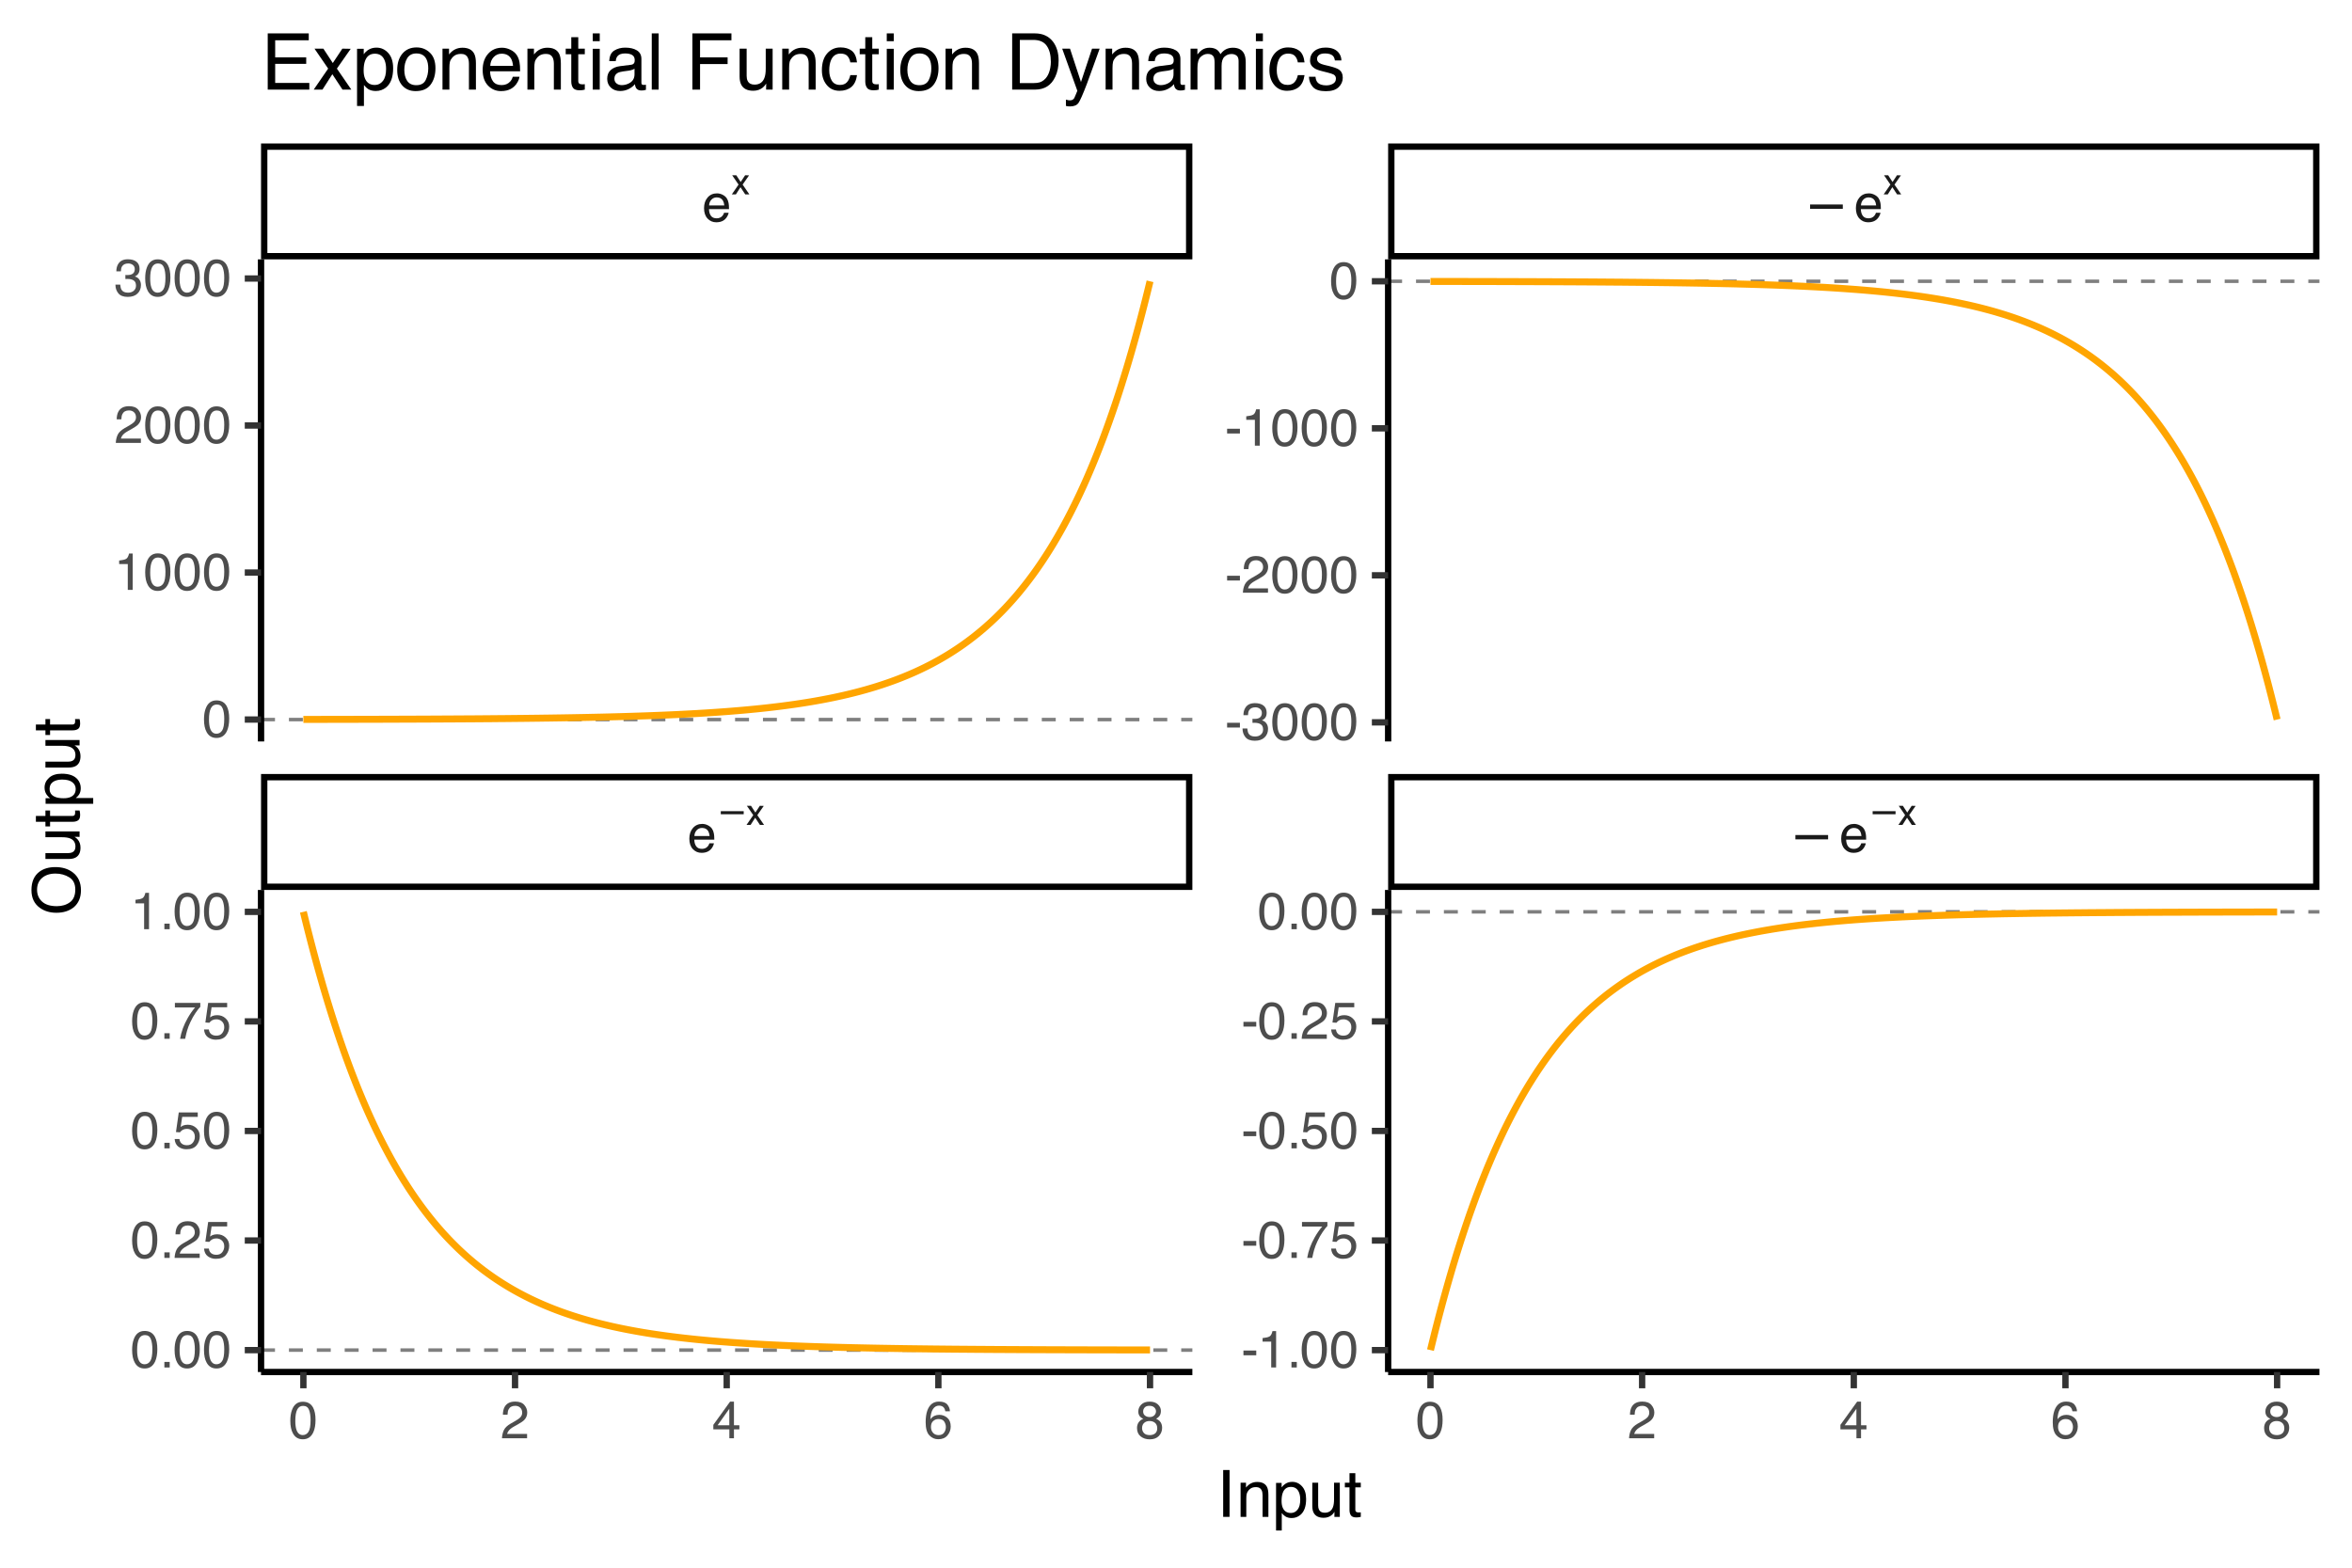 <?xml version="1.0" encoding="UTF-8"?>
<svg xmlns="http://www.w3.org/2000/svg" xmlns:xlink="http://www.w3.org/1999/xlink" width="720" height="480" viewBox="0 0 720 480">
<defs>
<g>
<g id="glyph-0-0">
<path d="M 0.516 0 L 0.516 -11.484 L 9.625 -11.484 L 9.625 0 Z M 8.188 -1.438 L 8.188 -10.047 L 1.953 -10.047 L 1.953 -1.438 Z M 8.188 -1.438 "/>
</g>
<g id="glyph-0-1">
<path d="M 4.516 -8.562 C 5.109 -8.562 5.68 -8.422 6.234 -8.141 C 6.797 -7.859 7.223 -7.5 7.516 -7.062 C 7.797 -6.633 7.984 -6.141 8.078 -5.578 C 8.16 -5.191 8.203 -4.578 8.203 -3.734 L 2.078 -3.734 C 2.098 -2.891 2.297 -2.207 2.672 -1.688 C 3.047 -1.176 3.629 -0.922 4.422 -0.922 C 5.148 -0.922 5.734 -1.164 6.172 -1.656 C 6.422 -1.938 6.598 -2.258 6.703 -2.625 L 8.094 -2.625 C 8.051 -2.32 7.926 -1.977 7.719 -1.594 C 7.52 -1.219 7.289 -0.91 7.031 -0.672 C 6.602 -0.254 6.078 0.023 5.453 0.172 C 5.109 0.254 4.723 0.297 4.297 0.297 C 3.254 0.297 2.367 -0.082 1.641 -0.844 C 0.922 -1.602 0.562 -2.664 0.562 -4.031 C 0.562 -5.375 0.926 -6.461 1.656 -7.297 C 2.383 -8.141 3.336 -8.562 4.516 -8.562 Z M 6.766 -4.859 C 6.703 -5.461 6.566 -5.945 6.359 -6.312 C 5.973 -6.988 5.332 -7.328 4.438 -7.328 C 3.789 -7.328 3.25 -7.094 2.812 -6.625 C 2.375 -6.164 2.141 -5.578 2.109 -4.859 Z M 4.391 -8.578 Z M 4.391 -8.578 "/>
</g>
<g id="glyph-0-2">
<path d="M 4.328 -11.188 C 5.773 -11.188 6.82 -10.594 7.469 -9.406 C 7.969 -8.477 8.219 -7.211 8.219 -5.609 C 8.219 -4.086 7.992 -2.832 7.547 -1.844 C 6.891 -0.406 5.816 0.312 4.328 0.312 C 2.984 0.312 1.984 -0.273 1.328 -1.453 C 0.773 -2.422 0.5 -3.727 0.5 -5.375 C 0.5 -6.645 0.664 -7.734 1 -8.641 C 1.613 -10.336 2.723 -11.188 4.328 -11.188 Z M 4.312 -0.984 C 5.039 -0.984 5.617 -1.305 6.047 -1.953 C 6.484 -2.598 6.703 -3.801 6.703 -5.562 C 6.703 -6.832 6.547 -7.875 6.234 -8.688 C 5.922 -9.508 5.316 -9.922 4.422 -9.922 C 3.586 -9.922 2.977 -9.531 2.594 -8.75 C 2.219 -7.977 2.031 -6.832 2.031 -5.312 C 2.031 -4.176 2.148 -3.258 2.391 -2.562 C 2.766 -1.508 3.406 -0.984 4.312 -0.984 Z M 4.312 -0.984 "/>
</g>
<g id="glyph-0-3">
<path d="M 0.5 0 C 0.551 -0.969 0.75 -1.805 1.094 -2.516 C 1.445 -3.234 2.125 -3.883 3.125 -4.469 L 4.625 -5.328 C 5.301 -5.723 5.773 -6.055 6.047 -6.328 C 6.473 -6.766 6.688 -7.258 6.688 -7.812 C 6.688 -8.469 6.488 -8.984 6.094 -9.359 C 5.707 -9.742 5.188 -9.938 4.531 -9.938 C 3.57 -9.938 2.906 -9.57 2.531 -8.844 C 2.332 -8.457 2.223 -7.914 2.203 -7.219 L 0.781 -7.219 C 0.789 -8.195 0.969 -8.992 1.312 -9.609 C 1.926 -10.691 3.004 -11.234 4.547 -11.234 C 5.828 -11.234 6.758 -10.883 7.344 -10.188 C 7.938 -9.5 8.234 -8.727 8.234 -7.875 C 8.234 -6.977 7.922 -6.211 7.297 -5.578 C 6.93 -5.211 6.273 -4.766 5.328 -4.234 L 4.266 -3.641 C 3.754 -3.359 3.352 -3.094 3.062 -2.844 C 2.539 -2.383 2.211 -1.879 2.078 -1.328 L 8.188 -1.328 L 8.188 0 Z M 0.5 0 "/>
</g>
<g id="glyph-0-4">
<path d="M 5.297 -3.969 L 5.297 -9.031 L 1.703 -3.969 Z M 5.312 0 L 5.312 -2.734 L 0.406 -2.734 L 0.406 -4.109 L 5.531 -11.219 L 6.719 -11.219 L 6.719 -3.969 L 8.375 -3.969 L 8.375 -2.734 L 6.719 -2.734 L 6.719 0 Z M 5.312 0 "/>
</g>
<g id="glyph-0-5">
<path d="M 4.688 -11.234 C 5.938 -11.234 6.805 -10.91 7.297 -10.266 C 7.785 -9.617 8.031 -8.953 8.031 -8.266 L 6.641 -8.266 C 6.555 -8.703 6.426 -9.047 6.25 -9.297 C 5.906 -9.766 5.391 -10 4.703 -10 C 3.922 -10 3.297 -9.633 2.828 -8.906 C 2.367 -8.188 2.113 -7.148 2.062 -5.797 C 2.383 -6.266 2.789 -6.617 3.281 -6.859 C 3.727 -7.066 4.227 -7.172 4.781 -7.172 C 5.719 -7.172 6.535 -6.867 7.234 -6.266 C 7.93 -5.672 8.281 -4.781 8.281 -3.594 C 8.281 -2.57 7.945 -1.664 7.281 -0.875 C 6.625 -0.094 5.68 0.297 4.453 0.297 C 3.41 0.297 2.508 -0.098 1.75 -0.891 C 0.988 -1.691 0.609 -3.035 0.609 -4.922 C 0.609 -6.305 0.773 -7.484 1.109 -8.453 C 1.766 -10.305 2.957 -11.234 4.688 -11.234 Z M 4.578 -0.969 C 5.316 -0.969 5.867 -1.211 6.234 -1.703 C 6.609 -2.203 6.797 -2.789 6.797 -3.469 C 6.797 -4.039 6.629 -4.586 6.297 -5.109 C 5.973 -5.629 5.379 -5.891 4.516 -5.891 C 3.91 -5.891 3.379 -5.688 2.922 -5.281 C 2.461 -4.883 2.234 -4.281 2.234 -3.469 C 2.234 -2.758 2.441 -2.164 2.859 -1.688 C 3.273 -1.207 3.848 -0.969 4.578 -0.969 Z M 4.578 -0.969 "/>
</g>
<g id="glyph-0-6">
<path d="M 4.359 -6.5 C 4.973 -6.5 5.453 -6.672 5.797 -7.016 C 6.148 -7.367 6.328 -7.785 6.328 -8.266 C 6.328 -8.68 6.16 -9.062 5.828 -9.406 C 5.492 -9.758 4.988 -9.938 4.312 -9.938 C 3.633 -9.938 3.145 -9.758 2.844 -9.406 C 2.539 -9.062 2.391 -8.656 2.391 -8.188 C 2.391 -7.656 2.582 -7.238 2.969 -6.938 C 3.363 -6.645 3.828 -6.5 4.359 -6.5 Z M 4.438 -0.969 C 5.094 -0.969 5.633 -1.141 6.062 -1.484 C 6.488 -1.836 6.703 -2.363 6.703 -3.062 C 6.703 -3.789 6.477 -4.344 6.031 -4.719 C 5.594 -5.094 5.031 -5.281 4.344 -5.281 C 3.664 -5.281 3.113 -5.086 2.688 -4.703 C 2.27 -4.316 2.062 -3.785 2.062 -3.109 C 2.062 -2.523 2.254 -2.02 2.641 -1.594 C 3.023 -1.176 3.625 -0.969 4.438 -0.969 Z M 2.438 -5.969 C 2.051 -6.133 1.75 -6.328 1.531 -6.547 C 1.113 -6.961 0.906 -7.504 0.906 -8.172 C 0.906 -9.004 1.207 -9.719 1.812 -10.312 C 2.414 -10.914 3.273 -11.219 4.391 -11.219 C 5.461 -11.219 6.301 -10.938 6.906 -10.375 C 7.52 -9.812 7.828 -9.148 7.828 -8.391 C 7.828 -7.691 7.648 -7.129 7.297 -6.703 C 7.098 -6.453 6.789 -6.211 6.375 -5.984 C 6.832 -5.766 7.195 -5.52 7.469 -5.25 C 7.957 -4.727 8.203 -4.051 8.203 -3.219 C 8.203 -2.227 7.867 -1.391 7.203 -0.703 C 6.547 -0.016 5.613 0.328 4.406 0.328 C 3.32 0.328 2.398 0.031 1.641 -0.562 C 0.891 -1.156 0.516 -2.016 0.516 -3.141 C 0.516 -3.805 0.676 -4.379 1 -4.859 C 1.32 -5.336 1.801 -5.707 2.438 -5.969 Z M 2.438 -5.969 "/>
</g>
<g id="glyph-0-7">
<path d="M 0.672 -5.188 L 4.594 -5.188 L 4.594 -3.734 L 0.672 -3.734 Z M 0.672 -5.188 "/>
</g>
<g id="glyph-0-8">
<path d="M 4.156 0.312 C 2.832 0.312 1.875 -0.051 1.281 -0.781 C 0.688 -1.508 0.391 -2.395 0.391 -3.438 L 1.859 -3.438 C 1.922 -2.719 2.055 -2.191 2.266 -1.859 C 2.629 -1.273 3.285 -0.984 4.234 -0.984 C 4.973 -0.984 5.566 -1.18 6.016 -1.578 C 6.461 -1.973 6.688 -2.484 6.688 -3.109 C 6.688 -3.879 6.453 -4.414 5.984 -4.719 C 5.516 -5.031 4.859 -5.188 4.016 -5.188 C 3.922 -5.188 3.828 -5.18 3.734 -5.172 C 3.641 -5.172 3.539 -5.172 3.438 -5.172 L 3.438 -6.406 C 3.582 -6.395 3.703 -6.383 3.797 -6.375 C 3.898 -6.375 4.008 -6.375 4.125 -6.375 C 4.656 -6.375 5.086 -6.457 5.422 -6.625 C 6.016 -6.914 6.312 -7.438 6.312 -8.188 C 6.312 -8.738 6.113 -9.164 5.719 -9.469 C 5.32 -9.77 4.863 -9.922 4.344 -9.922 C 3.406 -9.922 2.754 -9.609 2.391 -8.984 C 2.191 -8.641 2.082 -8.148 2.062 -7.516 L 0.672 -7.516 C 0.672 -8.348 0.836 -9.055 1.172 -9.641 C 1.742 -10.68 2.75 -11.203 4.188 -11.203 C 5.332 -11.203 6.219 -10.945 6.844 -10.438 C 7.469 -9.938 7.781 -9.203 7.781 -8.234 C 7.781 -7.547 7.594 -6.988 7.219 -6.562 C 6.988 -6.301 6.691 -6.094 6.328 -5.938 C 6.922 -5.781 7.379 -5.469 7.703 -5 C 8.035 -4.539 8.203 -3.977 8.203 -3.312 C 8.203 -2.25 7.848 -1.379 7.141 -0.703 C 6.441 -0.023 5.445 0.312 4.156 0.312 Z M 4.156 0.312 "/>
</g>
<g id="glyph-0-9">
<path d="M 1.531 -7.922 L 1.531 -9 C 2.551 -9.102 3.258 -9.27 3.656 -9.5 C 4.062 -9.727 4.363 -10.273 4.562 -11.141 L 5.672 -11.141 L 5.672 0 L 4.172 0 L 4.172 -7.922 Z M 1.531 -7.922 "/>
</g>
<g id="glyph-0-10">
<path d="M 1.375 -1.703 L 3 -1.703 L 3 0 L 1.375 0 Z M 1.375 -1.703 "/>
</g>
<g id="glyph-0-11">
<path d="M 8.375 -11 L 8.375 -9.781 C 8.008 -9.426 7.531 -8.816 6.938 -7.953 C 6.344 -7.086 5.816 -6.156 5.359 -5.156 C 4.898 -4.188 4.555 -3.301 4.328 -2.5 C 4.172 -1.977 3.973 -1.145 3.734 0 L 2.188 0 C 2.539 -2.133 3.32 -4.258 4.531 -6.375 C 5.238 -7.613 5.988 -8.688 6.781 -9.594 L 0.594 -9.594 L 0.594 -11 Z M 8.375 -11 "/>
</g>
<g id="glyph-0-12">
<path d="M 1.984 -2.859 C 2.078 -2.055 2.445 -1.5 3.094 -1.188 C 3.426 -1.031 3.812 -0.953 4.25 -0.953 C 5.082 -0.953 5.695 -1.219 6.094 -1.75 C 6.5 -2.281 6.703 -2.867 6.703 -3.516 C 6.703 -4.297 6.461 -4.898 5.984 -5.328 C 5.516 -5.754 4.945 -5.969 4.281 -5.969 C 3.789 -5.969 3.375 -5.875 3.031 -5.688 C 2.688 -5.5 2.391 -5.238 2.141 -4.906 L 0.922 -4.984 L 1.781 -11 L 7.594 -11 L 7.594 -9.641 L 2.828 -9.641 L 2.359 -6.531 C 2.617 -6.727 2.863 -6.879 3.094 -6.984 C 3.508 -7.148 3.992 -7.234 4.547 -7.234 C 5.566 -7.234 6.43 -6.898 7.141 -6.234 C 7.859 -5.578 8.219 -4.742 8.219 -3.734 C 8.219 -2.672 7.891 -1.734 7.234 -0.922 C 6.586 -0.117 5.547 0.281 4.109 0.281 C 3.203 0.281 2.395 0.023 1.688 -0.484 C 0.988 -1.004 0.598 -1.797 0.516 -2.859 Z M 1.984 -2.859 "/>
</g>
<g id="glyph-1-0">
<path d="M 0.562 1.984 L 0.562 -7.906 L 6.156 -7.906 L 6.156 1.984 Z M 1.188 1.359 L 5.531 1.359 L 5.531 -7.266 L 1.188 -7.266 Z M 1.188 1.359 "/>
</g>
<g id="glyph-1-1">
<path d="M 1.188 -3.984 L 8.203 -3.984 L 8.203 -3.047 L 1.188 -3.047 Z M 1.188 -3.984 "/>
</g>
<g id="glyph-2-0">
<path d="M 0.359 0 L 0.359 -8.031 L 6.734 -8.031 L 6.734 0 Z M 5.734 -1 L 5.734 -7.031 L 1.375 -7.031 L 1.375 -1 Z M 5.734 -1 "/>
</g>
<g id="glyph-2-1">
<path d="M 0.172 -5.859 L 1.438 -5.859 L 2.781 -3.797 L 4.141 -5.859 L 5.344 -5.828 L 3.375 -3 L 5.438 0 L 4.172 0 L 2.719 -2.203 L 1.312 0 L 0.062 0 L 2.125 -3 Z M 0.172 -5.859 "/>
</g>
<g id="glyph-3-0">
<path d="M 0.797 2.828 L 0.797 -11.281 L 8.797 -11.281 L 8.797 2.828 Z M 1.703 1.938 L 7.906 1.938 L 7.906 -10.391 L 1.703 -10.391 Z M 1.703 1.938 "/>
</g>
<g id="glyph-3-1">
<path d="M 1.703 -5.688 L 11.719 -5.688 L 11.719 -4.359 L 1.703 -4.359 Z M 1.703 -5.688 "/>
</g>
<g id="glyph-4-0">
<path d="M 0.641 0 L 0.641 -14.344 L 12.031 -14.344 L 12.031 0 Z M 10.234 -1.797 L 10.234 -12.547 L 2.438 -12.547 L 2.438 -1.797 Z M 10.234 -1.797 "/>
</g>
<g id="glyph-4-1">
<path d="M 1.969 -14.344 L 3.922 -14.344 L 3.922 0 L 1.969 0 Z M 1.969 -14.344 "/>
</g>
<g id="glyph-4-2">
<path d="M 1.297 -10.453 L 2.953 -10.453 L 2.953 -8.969 C 3.453 -9.582 3.977 -10.02 4.531 -10.281 C 5.082 -10.551 5.695 -10.688 6.375 -10.688 C 7.863 -10.688 8.867 -10.172 9.391 -9.141 C 9.672 -8.578 9.812 -7.766 9.812 -6.703 L 9.812 0 L 8.031 0 L 8.031 -6.594 C 8.031 -7.227 7.938 -7.742 7.75 -8.141 C 7.438 -8.785 6.867 -9.109 6.047 -9.109 C 5.629 -9.109 5.285 -9.066 5.016 -8.984 C 4.535 -8.836 4.113 -8.551 3.75 -8.125 C 3.457 -7.781 3.266 -7.422 3.172 -7.047 C 3.086 -6.68 3.047 -6.16 3.047 -5.484 L 3.047 0 L 1.297 0 Z M 5.422 -10.719 Z M 5.422 -10.719 "/>
</g>
<g id="glyph-4-3">
<path d="M 5.703 -1.188 C 6.523 -1.188 7.207 -1.531 7.75 -2.219 C 8.289 -2.906 8.562 -3.93 8.562 -5.297 C 8.562 -6.129 8.441 -6.844 8.203 -7.438 C 7.742 -8.594 6.91 -9.172 5.703 -9.172 C 4.484 -9.172 3.648 -8.562 3.203 -7.344 C 2.961 -6.695 2.844 -5.867 2.844 -4.859 C 2.844 -4.055 2.961 -3.367 3.203 -2.797 C 3.66 -1.723 4.492 -1.188 5.703 -1.188 Z M 1.156 -10.406 L 2.859 -10.406 L 2.859 -9.031 C 3.211 -9.5 3.598 -9.863 4.016 -10.125 C 4.609 -10.52 5.305 -10.719 6.109 -10.719 C 7.285 -10.719 8.285 -10.258 9.109 -9.344 C 9.941 -8.438 10.359 -7.141 10.359 -5.453 C 10.359 -3.18 9.766 -1.555 8.578 -0.578 C 7.816 0.047 6.938 0.359 5.938 0.359 C 5.145 0.359 4.484 0.18 3.953 -0.172 C 3.641 -0.359 3.289 -0.691 2.906 -1.172 L 2.906 4.172 L 1.156 4.172 Z M 1.156 -10.406 "/>
</g>
<g id="glyph-4-4">
<path d="M 3.047 -10.453 L 3.047 -3.516 C 3.047 -2.984 3.129 -2.547 3.297 -2.203 C 3.609 -1.578 4.191 -1.266 5.047 -1.266 C 6.273 -1.266 7.109 -1.812 7.547 -2.906 C 7.785 -3.5 7.906 -4.305 7.906 -5.328 L 7.906 -10.453 L 9.672 -10.453 L 9.672 0 L 8.016 0 L 8.031 -1.547 C 7.801 -1.148 7.516 -0.812 7.172 -0.531 C 6.504 0.008 5.691 0.281 4.734 0.281 C 3.242 0.281 2.227 -0.219 1.688 -1.219 C 1.395 -1.75 1.25 -2.457 1.25 -3.344 L 1.25 -10.453 Z M 5.453 -10.719 Z M 5.453 -10.719 "/>
</g>
<g id="glyph-4-5">
<path d="M 1.641 -13.375 L 3.422 -13.375 L 3.422 -10.453 L 5.094 -10.453 L 5.094 -9.031 L 3.422 -9.031 L 3.422 -2.203 C 3.422 -1.836 3.547 -1.594 3.797 -1.469 C 3.93 -1.395 4.156 -1.359 4.469 -1.359 C 4.551 -1.359 4.641 -1.359 4.734 -1.359 C 4.836 -1.367 4.957 -1.379 5.094 -1.391 L 5.094 0 C 4.883 0.062 4.672 0.102 4.453 0.125 C 4.234 0.156 4 0.172 3.75 0.172 C 2.926 0.172 2.367 -0.035 2.078 -0.453 C 1.785 -0.879 1.641 -1.426 1.641 -2.094 L 1.641 -9.031 L 0.219 -9.031 L 0.219 -10.453 L 1.641 -10.453 Z M 1.641 -13.375 "/>
</g>
<g id="glyph-5-0">
<path d="M 0 -0.641 L -14.344 -0.641 L -14.344 -12.031 L 0 -12.031 Z M -1.797 -10.234 L -12.547 -10.234 L -12.547 -2.438 L -1.797 -2.438 Z M -1.797 -10.234 "/>
</g>
<g id="glyph-5-1">
<path d="M -14.734 -7.719 C -14.734 -10.25 -13.922 -12.125 -12.297 -13.344 C -11.023 -14.289 -9.398 -14.766 -7.422 -14.766 C -5.273 -14.766 -3.492 -14.223 -2.078 -13.141 C -0.41 -11.859 0.422 -10.035 0.422 -7.672 C 0.422 -5.461 -0.305 -3.727 -1.766 -2.469 C -3.172 -1.344 -4.945 -0.781 -7.094 -0.781 C -9.039 -0.781 -10.703 -1.266 -12.078 -2.234 C -13.848 -3.461 -14.734 -5.289 -14.734 -7.719 Z M -1.312 -7.906 C -1.312 -9.625 -1.926 -10.863 -3.156 -11.625 C -4.383 -12.395 -5.797 -12.781 -7.391 -12.781 C -9.078 -12.781 -10.438 -12.336 -11.469 -11.453 C -12.5 -10.566 -13.016 -9.359 -13.016 -7.828 C -13.016 -6.348 -12.504 -5.141 -11.484 -4.203 C -10.461 -3.266 -8.957 -2.797 -6.969 -2.797 C -5.383 -2.797 -4.047 -3.195 -2.953 -4 C -1.859 -4.801 -1.312 -6.102 -1.312 -7.906 Z M -14.734 -7.781 Z M -14.734 -7.781 "/>
</g>
<g id="glyph-5-2">
<path d="M -10.453 -3.047 L -3.516 -3.047 C -2.984 -3.047 -2.547 -3.129 -2.203 -3.297 C -1.578 -3.609 -1.266 -4.191 -1.266 -5.047 C -1.266 -6.273 -1.812 -7.109 -2.906 -7.547 C -3.5 -7.785 -4.305 -7.906 -5.328 -7.906 L -10.453 -7.906 L -10.453 -9.672 L 0 -9.672 L 0 -8.016 L -1.547 -8.031 C -1.148 -7.801 -0.812 -7.516 -0.531 -7.172 C 0.008 -6.504 0.281 -5.691 0.281 -4.734 C 0.281 -3.242 -0.219 -2.227 -1.219 -1.688 C -1.75 -1.395 -2.457 -1.25 -3.344 -1.25 L -10.453 -1.25 Z M -10.719 -5.453 Z M -10.719 -5.453 "/>
</g>
<g id="glyph-5-3">
<path d="M -13.375 -1.641 L -13.375 -3.422 L -10.453 -3.422 L -10.453 -5.094 L -9.031 -5.094 L -9.031 -3.422 L -2.203 -3.422 C -1.836 -3.422 -1.594 -3.547 -1.469 -3.797 C -1.395 -3.93 -1.359 -4.156 -1.359 -4.469 C -1.359 -4.551 -1.359 -4.641 -1.359 -4.734 C -1.367 -4.836 -1.379 -4.957 -1.391 -5.094 L 0 -5.094 C 0.062 -4.883 0.102 -4.672 0.125 -4.453 C 0.156 -4.234 0.172 -4 0.172 -3.75 C 0.172 -2.926 -0.035 -2.367 -0.453 -2.078 C -0.879 -1.785 -1.426 -1.641 -2.094 -1.641 L -9.031 -1.641 L -9.031 -0.219 L -10.453 -0.219 L -10.453 -1.641 Z M -13.375 -1.641 "/>
</g>
<g id="glyph-5-4">
<path d="M -1.188 -5.703 C -1.188 -6.523 -1.531 -7.207 -2.219 -7.75 C -2.906 -8.289 -3.93 -8.562 -5.297 -8.562 C -6.129 -8.562 -6.844 -8.441 -7.438 -8.203 C -8.594 -7.742 -9.172 -6.91 -9.172 -5.703 C -9.172 -4.484 -8.562 -3.648 -7.344 -3.203 C -6.695 -2.961 -5.867 -2.844 -4.859 -2.844 C -4.055 -2.844 -3.367 -2.961 -2.797 -3.203 C -1.723 -3.66 -1.188 -4.492 -1.188 -5.703 Z M -10.406 -1.156 L -10.406 -2.859 L -9.031 -2.859 C -9.5 -3.211 -9.863 -3.598 -10.125 -4.016 C -10.52 -4.609 -10.719 -5.305 -10.719 -6.109 C -10.719 -7.285 -10.258 -8.285 -9.344 -9.109 C -8.438 -9.941 -7.141 -10.359 -5.453 -10.359 C -3.18 -10.359 -1.555 -9.766 -0.578 -8.578 C 0.047 -7.816 0.359 -6.938 0.359 -5.938 C 0.359 -5.145 0.18 -4.484 -0.172 -3.953 C -0.359 -3.641 -0.691 -3.289 -1.172 -2.906 L 4.172 -2.906 L 4.172 -1.156 Z M -10.406 -1.156 "/>
</g>
<g id="glyph-6-0">
<path d="M 0.781 0 L 0.781 -17.219 L 14.438 -17.219 L 14.438 0 Z M 12.281 -2.156 L 12.281 -15.062 L 2.938 -15.062 L 2.938 -2.156 Z M 12.281 -2.156 "/>
</g>
<g id="glyph-6-1">
<path d="M 2.047 -17.219 L 14.609 -17.219 L 14.609 -15.109 L 4.328 -15.109 L 4.328 -9.875 L 13.828 -9.875 L 13.828 -7.891 L 4.328 -7.891 L 4.328 -2.047 L 14.781 -2.047 L 14.781 0 L 2.047 0 Z M 8.422 -17.219 Z M 8.422 -17.219 "/>
</g>
<g id="glyph-6-2">
<path d="M 0.359 -12.547 L 3.078 -12.547 L 5.969 -8.141 L 8.891 -12.547 L 11.453 -12.5 L 7.219 -6.438 L 11.641 0 L 8.938 0 L 5.828 -4.719 L 2.797 0 L 0.125 0 L 4.547 -6.438 Z M 0.359 -12.547 "/>
</g>
<g id="glyph-6-3">
<path d="M 6.844 -1.422 C 7.832 -1.422 8.648 -1.832 9.297 -2.656 C 9.953 -3.477 10.281 -4.711 10.281 -6.359 C 10.281 -7.359 10.133 -8.219 9.844 -8.938 C 9.301 -10.312 8.301 -11 6.844 -11 C 5.383 -11 4.383 -10.27 3.844 -8.812 C 3.551 -8.031 3.406 -7.039 3.406 -5.844 C 3.406 -4.875 3.551 -4.047 3.844 -3.359 C 4.395 -2.066 5.395 -1.422 6.844 -1.422 Z M 1.391 -12.5 L 3.438 -12.5 L 3.438 -10.828 C 3.852 -11.398 4.312 -11.844 4.812 -12.156 C 5.531 -12.625 6.367 -12.859 7.328 -12.859 C 8.742 -12.859 9.945 -12.312 10.938 -11.219 C 11.938 -10.133 12.438 -8.578 12.438 -6.547 C 12.438 -3.816 11.723 -1.863 10.297 -0.688 C 9.391 0.051 8.332 0.422 7.125 0.422 C 6.176 0.422 5.383 0.211 4.75 -0.203 C 4.375 -0.43 3.957 -0.832 3.5 -1.406 L 3.5 5 L 1.391 5 Z M 1.391 -12.5 "/>
</g>
<g id="glyph-6-4">
<path d="M 6.531 -1.359 C 7.926 -1.359 8.883 -1.883 9.406 -2.938 C 9.926 -4 10.188 -5.18 10.188 -6.484 C 10.188 -7.648 10 -8.602 9.625 -9.344 C 9.031 -10.5 8.004 -11.078 6.547 -11.078 C 5.266 -11.078 4.328 -10.582 3.734 -9.594 C 3.148 -8.613 2.859 -7.426 2.859 -6.031 C 2.859 -4.695 3.148 -3.582 3.734 -2.688 C 4.328 -1.801 5.258 -1.359 6.531 -1.359 Z M 6.609 -12.922 C 8.223 -12.922 9.586 -12.379 10.703 -11.297 C 11.828 -10.223 12.391 -8.641 12.391 -6.547 C 12.391 -4.516 11.895 -2.836 10.906 -1.516 C 9.926 -0.203 8.398 0.453 6.328 0.453 C 4.598 0.453 3.223 -0.129 2.203 -1.297 C 1.191 -2.461 0.688 -4.031 0.688 -6 C 0.688 -8.113 1.223 -9.797 2.297 -11.047 C 3.367 -12.297 4.805 -12.922 6.609 -12.922 Z M 6.547 -12.859 Z M 6.547 -12.859 "/>
</g>
<g id="glyph-6-5">
<path d="M 1.547 -12.547 L 3.547 -12.547 L 3.547 -10.766 C 4.141 -11.504 4.77 -12.031 5.438 -12.344 C 6.102 -12.664 6.844 -12.828 7.656 -12.828 C 9.438 -12.828 10.641 -12.207 11.266 -10.969 C 11.609 -10.289 11.781 -9.316 11.781 -8.047 L 11.781 0 L 9.641 0 L 9.641 -7.906 C 9.641 -8.676 9.523 -9.297 9.297 -9.766 C 8.922 -10.547 8.238 -10.938 7.25 -10.938 C 6.75 -10.938 6.344 -10.883 6.031 -10.781 C 5.445 -10.613 4.938 -10.27 4.5 -9.75 C 4.145 -9.332 3.914 -8.906 3.812 -8.469 C 3.707 -8.031 3.656 -7.398 3.656 -6.578 L 3.656 0 L 1.547 0 Z M 6.5 -12.859 Z M 6.5 -12.859 "/>
</g>
<g id="glyph-6-6">
<path d="M 6.781 -12.828 C 7.664 -12.828 8.523 -12.617 9.359 -12.203 C 10.203 -11.785 10.844 -11.242 11.281 -10.578 C 11.695 -9.953 11.977 -9.219 12.125 -8.375 C 12.25 -7.789 12.312 -6.867 12.312 -5.609 L 3.109 -5.609 C 3.148 -4.328 3.453 -3.301 4.016 -2.531 C 4.578 -1.77 5.445 -1.391 6.625 -1.391 C 7.727 -1.391 8.609 -1.75 9.266 -2.469 C 9.641 -2.895 9.906 -3.383 10.062 -3.938 L 12.125 -3.938 C 12.07 -3.477 11.891 -2.961 11.578 -2.391 C 11.273 -1.828 10.93 -1.367 10.547 -1.016 C 9.91 -0.391 9.117 0.035 8.172 0.266 C 7.66 0.391 7.086 0.453 6.453 0.453 C 4.891 0.453 3.562 -0.113 2.469 -1.25 C 1.383 -2.395 0.844 -3.988 0.844 -6.031 C 0.844 -8.051 1.391 -9.688 2.484 -10.938 C 3.578 -12.195 5.008 -12.828 6.781 -12.828 Z M 10.141 -7.281 C 10.055 -8.195 9.859 -8.926 9.547 -9.469 C 8.961 -10.488 7.992 -11 6.641 -11 C 5.672 -11 4.859 -10.645 4.203 -9.938 C 3.547 -9.238 3.203 -8.352 3.172 -7.281 Z M 6.578 -12.859 Z M 6.578 -12.859 "/>
</g>
<g id="glyph-6-7">
<path d="M 1.969 -16.062 L 4.109 -16.062 L 4.109 -12.547 L 6.109 -12.547 L 6.109 -10.828 L 4.109 -10.828 L 4.109 -2.641 C 4.109 -2.203 4.254 -1.91 4.547 -1.766 C 4.711 -1.672 4.988 -1.625 5.375 -1.625 C 5.469 -1.625 5.57 -1.625 5.688 -1.625 C 5.812 -1.633 5.953 -1.648 6.109 -1.672 L 6.109 0 C 5.867 0.07 5.613 0.125 5.344 0.156 C 5.082 0.188 4.801 0.203 4.5 0.203 C 3.52 0.203 2.852 -0.047 2.5 -0.547 C 2.145 -1.055 1.969 -1.711 1.969 -2.516 L 1.969 -10.828 L 0.266 -10.828 L 0.266 -12.547 L 1.969 -12.547 Z M 1.969 -16.062 "/>
</g>
<g id="glyph-6-8">
<path d="M 1.547 -12.5 L 3.688 -12.5 L 3.688 0 L 1.547 0 Z M 1.547 -17.219 L 3.688 -17.219 L 3.688 -14.828 L 1.547 -14.828 Z M 1.547 -17.219 "/>
</g>
<g id="glyph-6-9">
<path d="M 3.172 -3.344 C 3.172 -2.727 3.391 -2.242 3.828 -1.891 C 4.273 -1.547 4.805 -1.375 5.422 -1.375 C 6.16 -1.375 6.879 -1.547 7.578 -1.891 C 8.742 -2.461 9.328 -3.395 9.328 -4.688 L 9.328 -6.391 C 9.066 -6.223 8.734 -6.082 8.328 -5.969 C 7.922 -5.863 7.523 -5.789 7.141 -5.75 L 5.859 -5.578 C 5.098 -5.473 4.523 -5.312 4.141 -5.094 C 3.492 -4.727 3.172 -4.145 3.172 -3.344 Z M 8.281 -7.609 C 8.758 -7.672 9.082 -7.875 9.25 -8.219 C 9.344 -8.406 9.391 -8.676 9.391 -9.031 C 9.391 -9.75 9.133 -10.27 8.625 -10.594 C 8.113 -10.914 7.379 -11.078 6.422 -11.078 C 5.316 -11.078 4.535 -10.781 4.078 -10.188 C 3.816 -9.852 3.648 -9.363 3.578 -8.719 L 1.609 -8.719 C 1.648 -10.27 2.148 -11.348 3.109 -11.953 C 4.078 -12.555 5.195 -12.859 6.469 -12.859 C 7.945 -12.859 9.145 -12.578 10.062 -12.016 C 10.977 -11.453 11.438 -10.578 11.438 -9.391 L 11.438 -2.156 C 11.438 -1.938 11.477 -1.758 11.562 -1.625 C 11.656 -1.5 11.848 -1.438 12.141 -1.438 C 12.234 -1.438 12.336 -1.441 12.453 -1.453 C 12.578 -1.461 12.703 -1.477 12.828 -1.5 L 12.828 0.062 C 12.504 0.156 12.254 0.211 12.078 0.234 C 11.91 0.254 11.676 0.266 11.375 0.266 C 10.656 0.266 10.129 0.008 9.797 -0.5 C 9.629 -0.781 9.508 -1.172 9.438 -1.672 C 9.008 -1.109 8.391 -0.617 7.578 -0.203 C 6.773 0.211 5.891 0.422 4.922 0.422 C 3.754 0.422 2.801 0.066 2.062 -0.641 C 1.332 -1.348 0.969 -2.234 0.969 -3.297 C 0.969 -4.461 1.328 -5.363 2.047 -6 C 2.773 -6.645 3.727 -7.039 4.906 -7.188 Z M 6.531 -12.859 Z M 6.531 -12.859 "/>
</g>
<g id="glyph-6-10">
<path d="M 1.609 -17.219 L 3.719 -17.219 L 3.719 0 L 1.609 0 Z M 1.609 -17.219 "/>
</g>
<g id="glyph-6-11">
</g>
<g id="glyph-6-12">
<path d="M 2.047 -17.219 L 14 -17.219 L 14 -15.109 L 4.391 -15.109 L 4.391 -9.875 L 12.828 -9.875 L 12.828 -7.828 L 4.391 -7.828 L 4.391 0 L 2.047 0 Z M 2.047 -17.219 "/>
</g>
<g id="glyph-6-13">
<path d="M 3.656 -12.547 L 3.656 -4.219 C 3.656 -3.582 3.758 -3.062 3.969 -2.656 C 4.344 -1.906 5.039 -1.531 6.062 -1.531 C 7.531 -1.531 8.531 -2.188 9.062 -3.5 C 9.352 -4.195 9.5 -5.16 9.5 -6.391 L 9.5 -12.547 L 11.609 -12.547 L 11.609 0 L 9.609 0 L 9.641 -1.859 C 9.359 -1.379 9.016 -0.973 8.609 -0.641 C 7.805 0.016 6.832 0.344 5.688 0.344 C 3.895 0.344 2.676 -0.254 2.031 -1.453 C 1.676 -2.098 1.5 -2.953 1.5 -4.016 L 1.5 -12.547 Z M 6.547 -12.859 Z M 6.547 -12.859 "/>
</g>
<g id="glyph-6-14">
<path d="M 6.391 -12.922 C 7.805 -12.922 8.957 -12.578 9.844 -11.891 C 10.727 -11.203 11.258 -10.016 11.438 -8.328 L 9.391 -8.328 C 9.266 -9.109 8.977 -9.754 8.531 -10.266 C 8.082 -10.773 7.367 -11.031 6.391 -11.031 C 5.047 -11.031 4.082 -10.375 3.5 -9.062 C 3.125 -8.207 2.938 -7.156 2.938 -5.906 C 2.938 -4.645 3.203 -3.582 3.734 -2.719 C 4.266 -1.863 5.102 -1.438 6.25 -1.438 C 7.125 -1.438 7.816 -1.703 8.328 -2.234 C 8.836 -2.773 9.191 -3.508 9.391 -4.438 L 11.438 -4.438 C 11.207 -2.781 10.625 -1.566 9.688 -0.797 C 8.75 -0.023 7.547 0.359 6.078 0.359 C 4.441 0.359 3.133 -0.238 2.156 -1.438 C 1.176 -2.633 0.688 -4.133 0.688 -5.938 C 0.688 -8.133 1.223 -9.848 2.297 -11.078 C 3.367 -12.305 4.734 -12.922 6.391 -12.922 Z M 6.062 -12.859 Z M 6.062 -12.859 "/>
</g>
<g id="glyph-6-15">
<path d="M 8.438 -2 C 9.227 -2 9.879 -2.078 10.391 -2.234 C 11.297 -2.547 12.035 -3.133 12.609 -4 C 13.066 -4.695 13.398 -5.586 13.609 -6.672 C 13.723 -7.316 13.781 -7.914 13.781 -8.469 C 13.781 -10.602 13.352 -12.258 12.5 -13.438 C 11.656 -14.625 10.297 -15.219 8.422 -15.219 L 4.281 -15.219 L 4.281 -2 Z M 1.938 -17.219 L 8.906 -17.219 C 11.27 -17.219 13.109 -16.379 14.422 -14.703 C 15.578 -13.18 16.156 -11.238 16.156 -8.875 C 16.156 -7.039 15.812 -5.391 15.125 -3.922 C 13.914 -1.305 11.836 0 8.891 0 L 1.938 0 Z M 1.938 -17.219 "/>
</g>
<g id="glyph-6-16">
<path d="M 9.391 -12.547 L 11.719 -12.547 C 11.426 -11.742 10.766 -9.91 9.734 -7.047 C 8.973 -4.891 8.332 -3.129 7.812 -1.766 C 6.594 1.43 5.734 3.379 5.234 4.078 C 4.734 4.785 3.875 5.141 2.656 5.141 C 2.363 5.141 2.133 5.129 1.969 5.109 C 1.812 5.086 1.617 5.047 1.391 4.984 L 1.391 3.062 C 1.754 3.164 2.016 3.227 2.172 3.25 C 2.336 3.27 2.484 3.281 2.609 3.281 C 3.004 3.281 3.289 3.211 3.469 3.078 C 3.656 2.953 3.812 2.797 3.938 2.609 C 3.977 2.547 4.117 2.223 4.359 1.641 C 4.598 1.066 4.773 0.641 4.891 0.359 L 0.25 -12.547 L 2.641 -12.547 L 6 -2.328 Z M 5.984 -12.859 Z M 5.984 -12.859 "/>
</g>
<g id="glyph-6-17">
<path d="M 1.547 -12.547 L 3.641 -12.547 L 3.641 -10.766 C 4.141 -11.391 4.594 -11.844 5 -12.125 C 5.688 -12.594 6.473 -12.828 7.359 -12.828 C 8.359 -12.828 9.164 -12.582 9.781 -12.094 C 10.125 -11.812 10.438 -11.398 10.719 -10.859 C 11.188 -11.523 11.734 -12.02 12.359 -12.344 C 12.992 -12.664 13.707 -12.828 14.5 -12.828 C 16.188 -12.828 17.332 -12.219 17.938 -11 C 18.27 -10.344 18.438 -9.461 18.438 -8.359 L 18.438 0 L 16.25 0 L 16.25 -8.719 C 16.25 -9.551 16.035 -10.125 15.609 -10.438 C 15.191 -10.75 14.688 -10.906 14.094 -10.906 C 13.258 -10.906 12.539 -10.629 11.938 -10.078 C 11.344 -9.523 11.047 -8.598 11.047 -7.297 L 11.047 0 L 8.906 0 L 8.906 -8.188 C 8.906 -9.039 8.805 -9.664 8.609 -10.062 C 8.285 -10.645 7.688 -10.938 6.812 -10.938 C 6.008 -10.938 5.281 -10.625 4.625 -10 C 3.977 -9.383 3.656 -8.27 3.656 -6.656 L 3.656 0 L 1.547 0 Z M 1.547 -12.547 "/>
</g>
<g id="glyph-6-18">
<path d="M 2.797 -3.938 C 2.859 -3.238 3.035 -2.703 3.328 -2.328 C 3.859 -1.641 4.781 -1.297 6.094 -1.297 C 6.875 -1.297 7.562 -1.469 8.156 -1.812 C 8.75 -2.156 9.047 -2.68 9.047 -3.391 C 9.047 -3.93 8.805 -4.344 8.328 -4.625 C 8.023 -4.789 7.426 -4.988 6.531 -5.219 L 4.859 -5.641 C 3.785 -5.898 2.992 -6.195 2.484 -6.531 C 1.578 -7.102 1.125 -7.891 1.125 -8.891 C 1.125 -10.078 1.551 -11.035 2.406 -11.766 C 3.258 -12.504 4.41 -12.875 5.859 -12.875 C 7.754 -12.875 9.117 -12.32 9.953 -11.219 C 10.473 -10.508 10.727 -9.75 10.719 -8.938 L 8.719 -8.938 C 8.676 -9.414 8.508 -9.852 8.219 -10.25 C 7.727 -10.801 6.891 -11.078 5.703 -11.078 C 4.898 -11.078 4.289 -10.922 3.875 -10.609 C 3.469 -10.305 3.266 -9.906 3.266 -9.406 C 3.266 -8.863 3.535 -8.426 4.078 -8.094 C 4.391 -7.906 4.852 -7.734 5.469 -7.578 L 6.859 -7.25 C 8.367 -6.875 9.383 -6.516 9.906 -6.172 C 10.727 -5.641 11.141 -4.797 11.141 -3.641 C 11.141 -2.516 10.711 -1.547 9.859 -0.734 C 9.016 0.078 7.723 0.484 5.984 0.484 C 4.117 0.484 2.797 0.062 2.016 -0.781 C 1.242 -1.633 0.832 -2.688 0.781 -3.938 Z M 5.922 -12.859 Z M 5.922 -12.859 "/>
</g>
</g>
<clipPath id="clip-0">
<path clip-rule="nonzero" d="M 79.91 79.414 L 365.008 79.414 L 365.008 227.023 L 79.91 227.023 Z M 79.91 79.414 "/>
</clipPath>
<clipPath id="clip-1">
<path clip-rule="nonzero" d="M 79.91 219 L 365.008 219 L 365.008 221 L 79.91 221 Z M 79.91 219 "/>
</clipPath>
<clipPath id="clip-2">
<path clip-rule="nonzero" d="M 79.91 272.48 L 365.008 272.48 L 365.008 420.09 L 79.91 420.09 Z M 79.91 272.48 "/>
</clipPath>
<clipPath id="clip-3">
<path clip-rule="nonzero" d="M 79.91 412 L 365.008 412 L 365.008 414 L 79.91 414 Z M 79.91 412 "/>
</clipPath>
<clipPath id="clip-4">
<path clip-rule="nonzero" d="M 424.938 79.414 L 710.035 79.414 L 710.035 227.023 L 424.938 227.023 Z M 424.938 79.414 "/>
</clipPath>
<clipPath id="clip-5">
<path clip-rule="nonzero" d="M 424.938 85 L 710.035 85 L 710.035 87 L 424.938 87 Z M 424.938 85 "/>
</clipPath>
<clipPath id="clip-6">
<path clip-rule="nonzero" d="M 424.938 272.48 L 710.035 272.48 L 710.035 420.09 L 424.938 420.09 Z M 424.938 272.48 "/>
</clipPath>
<clipPath id="clip-7">
<path clip-rule="nonzero" d="M 424.938 278 L 710.035 278 L 710.035 280 L 424.938 280 Z M 424.938 278 "/>
</clipPath>
<clipPath id="clip-8">
<path clip-rule="nonzero" d="M 79.91 236.988 L 365.008 236.988 L 365.008 272.477 L 79.91 272.477 Z M 79.91 236.988 "/>
</clipPath>
<clipPath id="clip-9">
<path clip-rule="nonzero" d="M 424.938 236.988 L 710.035 236.988 L 710.035 272.477 L 424.938 272.477 Z M 424.938 236.988 "/>
</clipPath>
<clipPath id="clip-10">
<path clip-rule="nonzero" d="M 79.91 43.926 L 365.008 43.926 L 365.008 79.414 L 79.91 79.414 Z M 79.91 43.926 "/>
</clipPath>
<clipPath id="clip-11">
<path clip-rule="nonzero" d="M 424.938 43.926 L 710.035 43.926 L 710.035 79.414 L 424.938 79.414 Z M 424.938 43.926 "/>
</clipPath>
</defs>
<rect x="-72" y="-48" width="864" height="576" fill="rgb(100%, 100%, 100%)" fill-opacity="1"/>
<rect x="-72" y="-48" width="864" height="576" fill="rgb(100%, 100%, 100%)" fill-opacity="1"/>
<path fill="none" stroke-width="1.94" stroke-linecap="round" stroke-linejoin="round" stroke="rgb(100%, 100%, 100%)" stroke-opacity="1" stroke-miterlimit="10" d="M 0 480 L 720 480 L 720 0 L 0 0 Z M 0 480 "/>
<g clip-path="url(#clip-0)">
<path fill-rule="nonzero" fill="rgb(100%, 100%, 100%)" fill-opacity="1" d="M 79.91 227.027 L 365.008 227.027 L 365.008 79.418 L 79.91 79.418 Z M 79.91 227.027 "/>
</g>
<g clip-path="url(#clip-1)">
<path fill="none" stroke-width="1.067" stroke-linecap="butt" stroke-linejoin="round" stroke="rgb(49.804%, 49.804%, 49.804%)" stroke-opacity="1" stroke-dasharray="4.268 4.268" stroke-miterlimit="10" d="M 79.91 220.316 L 365.008 220.316 "/>
</g>
<path fill="none" stroke-width="2.134" stroke-linecap="butt" stroke-linejoin="round" stroke="rgb(100%, 64.706%, 0%)" stroke-opacity="1" stroke-miterlimit="10" d="M 92.871 220.273 L 93.191 220.27 L 95.461 220.27 L 95.785 220.266 L 98.055 220.266 L 98.379 220.262 L 100.32 220.262 L 100.645 220.258 L 102.266 220.258 L 102.59 220.254 L 104.531 220.254 L 104.855 220.25 L 106.477 220.25 L 106.801 220.246 L 108.098 220.246 L 108.422 220.242 L 109.715 220.242 L 110.039 220.238 L 111.336 220.238 L 111.66 220.234 L 112.957 220.234 L 113.281 220.23 L 114.574 220.23 L 114.898 220.227 L 115.871 220.227 L 116.195 220.223 L 117.168 220.223 L 117.492 220.219 L 118.465 220.219 L 118.789 220.215 L 119.758 220.215 L 120.082 220.211 L 121.055 220.211 L 121.379 220.207 L 122.027 220.207 L 122.352 220.203 L 123.324 220.203 L 123.648 220.199 L 124.297 220.199 L 124.617 220.195 L 125.266 220.195 L 125.59 220.191 L 126.238 220.191 L 126.562 220.188 L 127.211 220.188 L 127.535 220.184 L 128.184 220.184 L 128.508 220.18 L 129.156 220.18 L 129.48 220.176 L 130.125 220.176 L 130.449 220.172 L 131.098 220.172 L 131.422 220.168 L 131.746 220.168 L 132.07 220.164 L 132.719 220.164 L 133.043 220.16 L 133.367 220.16 L 133.691 220.156 L 134.34 220.156 L 134.664 220.152 L 134.984 220.152 L 135.309 220.148 L 135.633 220.148 L 135.957 220.145 L 136.605 220.145 L 136.93 220.141 L 137.254 220.141 L 137.578 220.137 L 137.902 220.137 L 138.227 220.133 L 138.551 220.133 L 138.875 220.129 L 139.199 220.129 L 139.523 220.125 L 139.848 220.125 L 140.168 220.121 L 140.492 220.121 L 140.816 220.117 L 141.141 220.117 L 141.465 220.113 L 141.789 220.113 L 142.113 220.109 L 142.438 220.109 L 142.762 220.105 L 143.086 220.105 L 143.41 220.102 L 143.734 220.102 L 144.059 220.098 L 144.383 220.098 L 145.031 220.09 L 145.355 220.09 L 145.676 220.086 L 146 220.086 L 146.648 220.078 L 146.973 220.078 L 147.297 220.074 L 147.621 220.074 L 148.27 220.066 L 148.594 220.066 L 149.242 220.059 L 149.566 220.059 L 150.215 220.051 L 150.539 220.051 L 150.859 220.047 L 151.184 220.043 L 151.508 220.043 L 152.48 220.031 L 152.805 220.031 L 153.453 220.023 L 153.777 220.023 L 155.074 220.008 L 155.398 220.008 L 155.723 220.004 L 156.043 220 L 156.691 219.992 L 157.016 219.992 L 158.961 219.969 L 159.285 219.969 L 160.906 219.949 L 161.227 219.945 L 166.09 219.887 L 166.41 219.879 L 168.355 219.855 L 168.68 219.848 L 169.977 219.832 L 170.301 219.824 L 170.949 219.816 L 171.273 219.809 L 171.594 219.805 L 171.918 219.801 L 172.242 219.793 L 172.891 219.785 L 173.215 219.777 L 173.863 219.77 L 174.188 219.762 L 174.512 219.758 L 174.836 219.75 L 175.16 219.746 L 175.484 219.738 L 175.809 219.734 L 176.133 219.727 L 176.457 219.723 L 176.777 219.715 L 177.102 219.711 L 177.426 219.703 L 177.75 219.699 L 178.074 219.691 L 178.398 219.688 L 179.047 219.672 L 179.371 219.668 L 180.02 219.652 L 180.344 219.648 L 181.316 219.625 L 181.641 219.621 L 181.961 219.613 L 183.258 219.582 L 183.582 219.578 L 186.824 219.5 L 187.145 219.488 L 188.766 219.449 L 189.09 219.438 L 190.062 219.414 L 190.387 219.402 L 191.035 219.387 L 191.359 219.375 L 191.684 219.367 L 192.008 219.355 L 192.328 219.348 L 192.652 219.336 L 192.977 219.328 L 193.301 219.316 L 193.625 219.309 L 194.273 219.285 L 194.598 219.277 L 195.246 219.254 L 195.57 219.246 L 196.867 219.199 L 197.191 219.191 L 197.516 219.18 L 197.836 219.168 L 199.781 219.098 L 200.105 219.082 L 201.402 219.035 L 201.727 219.02 L 202.375 218.996 L 202.699 218.98 L 203.02 218.969 L 203.344 218.953 L 203.668 218.941 L 203.992 218.926 L 204.316 218.914 L 204.965 218.883 L 205.289 218.871 L 206.262 218.824 L 206.586 218.812 L 207.883 218.75 L 208.203 218.734 L 208.852 218.703 L 209.176 218.684 L 210.148 218.637 L 210.473 218.617 L 211.121 218.586 L 211.445 218.566 L 211.77 218.551 L 212.094 218.531 L 212.418 218.516 L 213.066 218.477 L 213.387 218.461 L 216.305 218.285 L 216.629 218.262 L 217.277 218.223 L 217.602 218.199 L 218.25 218.16 L 218.57 218.137 L 218.895 218.113 L 219.219 218.094 L 220.516 218 L 220.84 217.98 L 221.164 217.957 L 221.488 217.93 L 222.785 217.836 L 223.109 217.809 L 223.434 217.785 L 223.754 217.758 L 224.078 217.734 L 225.051 217.652 L 225.375 217.629 L 226.348 217.547 L 226.672 217.516 L 227.645 217.434 L 227.969 217.402 L 228.293 217.375 L 228.617 217.344 L 228.938 217.316 L 231.531 217.066 L 231.855 217.031 L 232.18 217 L 232.504 216.965 L 232.828 216.934 L 233.801 216.828 L 234.121 216.793 L 235.094 216.688 L 235.418 216.648 L 235.742 216.613 L 236.066 216.574 L 236.391 216.539 L 238.66 216.266 L 238.984 216.223 L 239.305 216.184 L 240.277 216.055 L 240.602 216.016 L 240.926 215.969 L 241.898 215.84 L 242.547 215.746 L 242.871 215.703 L 243.844 215.562 L 244.168 215.512 L 244.488 215.465 L 244.812 215.418 L 247.082 215.062 L 247.73 214.953 L 248.055 214.902 L 248.703 214.793 L 249.027 214.734 L 249.676 214.625 L 249.996 214.566 L 251.293 214.332 L 251.617 214.27 L 251.941 214.211 L 253.562 213.898 L 253.887 213.832 L 254.211 213.77 L 254.859 213.637 L 255.18 213.57 L 255.504 213.5 L 255.828 213.434 L 257.125 213.152 L 257.449 213.078 L 257.773 213.008 L 258.746 212.785 L 259.07 212.707 L 259.395 212.633 L 260.043 212.477 L 260.363 212.398 L 260.688 212.316 L 261.012 212.238 L 261.984 211.992 L 262.309 211.906 L 262.633 211.824 L 263.605 211.566 L 265.227 211.117 L 265.547 211.023 L 266.52 210.742 L 267.816 210.352 L 268.789 210.047 L 269.113 209.941 L 269.438 209.84 L 270.086 209.629 L 270.41 209.52 L 270.73 209.41 L 271.379 209.191 L 272.676 208.738 L 273.324 208.504 L 273.648 208.383 L 273.973 208.266 L 274.297 208.145 L 274.621 208.02 L 274.945 207.898 L 275.27 207.773 L 275.594 207.645 L 275.914 207.52 L 276.562 207.262 L 277.535 206.863 L 278.508 206.453 L 279.48 206.031 L 280.129 205.742 L 280.453 205.594 L 280.777 205.449 L 281.098 205.297 L 281.422 205.148 L 281.746 204.996 L 283.043 204.371 L 283.367 204.211 L 284.34 203.719 L 285.312 203.215 L 285.637 203.043 L 285.961 202.867 L 286.281 202.691 L 286.605 202.516 L 287.254 202.156 L 287.902 201.789 L 288.551 201.414 L 289.523 200.84 L 289.848 200.645 L 290.496 200.246 L 291.145 199.84 L 291.465 199.633 L 291.789 199.426 L 292.438 199.004 L 293.086 198.574 L 293.734 198.137 L 294.059 197.91 L 294.383 197.688 L 294.707 197.461 L 295.031 197.23 L 296.004 196.527 L 296.328 196.289 L 296.648 196.047 L 297.621 195.309 L 298.594 194.547 L 299.566 193.762 L 300.539 192.953 L 301.188 192.398 L 301.836 191.836 L 302.156 191.547 L 302.805 190.969 L 303.453 190.375 L 303.777 190.074 L 304.102 189.77 L 304.75 189.152 L 305.074 188.84 L 305.398 188.523 L 305.723 188.203 L 306.371 187.555 L 306.695 187.227 L 307.02 186.895 L 307.34 186.559 L 307.664 186.219 L 307.988 185.875 L 308.637 185.18 L 309.285 184.469 L 309.609 184.109 L 309.934 183.746 L 310.258 183.379 L 310.582 183.008 L 310.906 182.633 L 311.23 182.254 L 311.555 181.871 L 311.879 181.484 L 312.203 181.094 L 312.523 180.699 L 312.848 180.301 L 313.172 179.898 L 313.496 179.492 L 313.82 179.082 L 314.145 178.668 L 314.469 178.25 L 314.793 177.828 L 315.441 176.969 L 316.09 176.094 L 316.414 175.648 L 316.738 175.199 L 317.062 174.746 L 317.387 174.289 L 317.707 173.824 L 318.031 173.359 L 318.355 172.887 L 318.68 172.41 L 319.004 171.93 L 319.328 171.441 L 319.652 170.949 L 319.977 170.453 L 320.301 169.953 L 320.949 168.938 L 321.598 167.898 L 321.922 167.371 L 322.246 166.84 L 322.57 166.301 L 322.891 165.758 L 323.215 165.211 L 323.539 164.656 L 323.863 164.098 L 324.188 163.531 L 324.512 162.961 L 324.836 162.383 L 325.16 161.801 L 325.484 161.215 L 325.809 160.621 L 326.133 160.02 L 326.457 159.414 L 326.781 158.801 L 327.105 158.184 L 327.43 157.559 L 327.754 156.93 L 328.074 156.293 L 328.398 155.648 L 328.723 155 L 329.047 154.344 L 329.371 153.68 L 329.695 153.008 L 330.02 152.332 L 330.344 151.648 L 330.668 150.961 L 330.992 150.262 L 331.316 149.559 L 331.641 148.848 L 331.965 148.129 L 332.289 147.402 L 332.613 146.672 L 332.938 145.93 L 333.258 145.184 L 333.582 144.43 L 333.906 143.664 L 334.23 142.895 L 334.555 142.117 L 334.879 141.332 L 335.203 140.535 L 335.527 139.734 L 335.852 138.926 L 336.176 138.105 L 336.5 137.281 L 336.824 136.445 L 337.148 135.605 L 337.473 134.754 L 337.797 133.891 L 338.121 133.023 L 338.441 132.145 L 338.766 131.262 L 339.09 130.367 L 339.414 129.461 L 339.738 128.547 L 340.062 127.625 L 340.387 126.695 L 340.711 125.754 L 341.035 124.805 L 341.359 123.844 L 341.684 122.875 L 342.008 121.895 L 342.332 120.906 L 342.656 119.906 L 342.98 118.898 L 343.305 117.879 L 343.625 116.848 L 343.949 115.809 L 344.273 114.758 L 344.598 113.695 L 344.922 112.625 L 345.246 111.543 L 345.57 110.449 L 345.895 109.344 L 346.219 108.23 L 346.543 107.105 L 346.867 105.965 L 347.191 104.816 L 347.516 103.656 L 347.84 102.484 L 348.164 101.301 L 348.488 100.102 L 348.809 98.895 L 349.133 97.676 L 349.457 96.441 L 349.781 95.195 L 350.105 93.941 L 350.43 92.668 L 350.754 91.387 L 351.078 90.09 L 351.402 88.781 L 351.727 87.461 L 352.051 86.125 "/>
<g clip-path="url(#clip-2)">
<path fill-rule="nonzero" fill="rgb(100%, 100%, 100%)" fill-opacity="1" d="M 79.91 420.09 L 365.008 420.09 L 365.008 272.48 L 79.91 272.48 Z M 79.91 420.09 "/>
</g>
<g clip-path="url(#clip-3)">
<path fill="none" stroke-width="1.067" stroke-linecap="butt" stroke-linejoin="round" stroke="rgb(49.804%, 49.804%, 49.804%)" stroke-opacity="1" stroke-dasharray="4.268 4.268" stroke-miterlimit="10" d="M 79.91 413.379 L 365.008 413.379 "/>
</g>
<path fill="none" stroke-width="2.134" stroke-linecap="butt" stroke-linejoin="round" stroke="rgb(100%, 64.706%, 0%)" stroke-opacity="1" stroke-miterlimit="10" d="M 92.871 279.188 L 93.191 280.523 L 93.516 281.848 L 93.84 283.156 L 94.164 284.449 L 94.488 285.734 L 94.812 287.004 L 95.137 288.262 L 95.461 289.504 L 95.785 290.738 L 96.109 291.957 L 96.434 293.168 L 96.758 294.363 L 97.082 295.547 L 97.406 296.719 L 97.73 297.879 L 98.055 299.031 L 98.379 300.168 L 98.699 301.293 L 99.023 302.41 L 99.348 303.512 L 99.672 304.605 L 99.996 305.688 L 100.32 306.762 L 100.645 307.82 L 100.969 308.871 L 101.293 309.91 L 101.617 310.941 L 101.941 311.961 L 102.266 312.969 L 102.59 313.969 L 102.914 314.957 L 103.238 315.938 L 103.562 316.906 L 103.883 317.867 L 104.207 318.816 L 104.531 319.758 L 104.855 320.688 L 105.18 321.613 L 105.504 322.523 L 105.828 323.43 L 106.152 324.324 L 106.477 325.211 L 106.801 326.086 L 107.125 326.957 L 107.449 327.816 L 107.773 328.668 L 108.098 329.512 L 108.422 330.344 L 108.746 331.172 L 109.066 331.988 L 109.391 332.797 L 109.715 333.602 L 110.039 334.395 L 110.363 335.18 L 110.688 335.957 L 111.012 336.73 L 111.336 337.492 L 111.66 338.246 L 111.984 338.992 L 112.309 339.734 L 112.633 340.469 L 112.957 341.191 L 113.281 341.91 L 113.605 342.621 L 113.93 343.324 L 114.25 344.023 L 114.574 344.715 L 115.223 346.074 L 115.547 346.742 L 115.871 347.406 L 116.195 348.062 L 116.52 348.711 L 116.844 349.355 L 117.168 349.992 L 117.492 350.625 L 118.141 351.867 L 118.465 352.477 L 118.789 353.082 L 119.113 353.684 L 119.434 354.277 L 119.758 354.867 L 120.082 355.449 L 120.406 356.023 L 120.73 356.594 L 121.055 357.16 L 121.379 357.719 L 121.703 358.273 L 122.027 358.82 L 122.352 359.363 L 122.676 359.902 L 123 360.434 L 123.324 360.961 L 123.648 361.484 L 123.973 362 L 124.297 362.512 L 124.617 363.016 L 124.941 363.52 L 125.266 364.016 L 125.914 364.992 L 126.238 365.473 L 126.562 365.949 L 126.887 366.422 L 127.535 367.352 L 127.859 367.809 L 128.184 368.262 L 128.508 368.711 L 128.832 369.156 L 129.156 369.598 L 129.48 370.031 L 129.801 370.465 L 130.125 370.891 L 130.449 371.312 L 130.773 371.73 L 131.098 372.145 L 131.422 372.555 L 131.746 372.961 L 132.07 373.363 L 132.395 373.762 L 132.719 374.156 L 133.043 374.547 L 133.367 374.934 L 133.691 375.316 L 134.016 375.695 L 134.34 376.07 L 134.664 376.441 L 134.984 376.809 L 135.309 377.172 L 135.957 377.891 L 136.605 378.594 L 137.254 379.281 L 137.578 379.621 L 137.902 379.957 L 138.227 380.289 L 138.875 380.945 L 139.523 381.586 L 139.848 381.902 L 140.168 382.215 L 140.492 382.527 L 141.141 383.137 L 141.465 383.438 L 142.113 384.031 L 142.438 384.324 L 142.762 384.613 L 143.086 384.898 L 143.734 385.461 L 144.383 386.016 L 144.707 386.289 L 145.031 386.559 L 145.355 386.824 L 145.676 387.09 L 146 387.352 L 146.324 387.609 L 147.297 388.371 L 147.621 388.617 L 147.945 388.867 L 148.594 389.352 L 149.242 389.828 L 149.566 390.062 L 150.215 390.523 L 150.539 390.75 L 150.859 390.977 L 151.184 391.199 L 152.156 391.855 L 152.48 392.066 L 152.805 392.281 L 153.129 392.488 L 153.453 392.699 L 153.777 392.902 L 154.102 393.109 L 155.074 393.707 L 155.723 394.098 L 156.043 394.289 L 156.367 394.477 L 156.691 394.668 L 157.664 395.219 L 158.637 395.758 L 158.961 395.93 L 159.285 396.105 L 159.609 396.277 L 159.934 396.445 L 160.258 396.617 L 160.582 396.781 L 160.906 396.949 L 161.227 397.109 L 161.551 397.273 L 162.199 397.594 L 162.848 397.906 L 163.82 398.363 L 164.469 398.66 L 165.766 399.238 L 166.09 399.379 L 166.41 399.516 L 166.734 399.656 L 167.059 399.789 L 167.383 399.926 L 168.355 400.324 L 169.328 400.711 L 170.301 401.086 L 171.273 401.449 L 171.594 401.566 L 172.242 401.801 L 172.566 401.914 L 172.891 402.031 L 173.215 402.141 L 173.539 402.254 L 174.836 402.691 L 175.809 403.008 L 176.457 403.211 L 176.777 403.312 L 177.102 403.414 L 178.398 403.805 L 179.695 404.18 L 180.02 404.27 L 180.344 404.363 L 180.668 404.453 L 180.992 404.539 L 181.316 404.629 L 181.641 404.715 L 181.961 404.801 L 182.609 404.973 L 184.23 405.383 L 185.852 405.773 L 186.824 405.996 L 187.145 406.07 L 187.469 406.145 L 189.09 406.496 L 189.414 406.562 L 189.738 406.633 L 191.035 406.898 L 191.684 407.023 L 192.008 407.09 L 192.328 407.152 L 192.652 407.211 L 193.301 407.336 L 195.246 407.688 L 195.57 407.742 L 195.895 407.801 L 197.191 408.02 L 197.516 408.07 L 197.836 408.125 L 198.16 408.176 L 198.484 408.23 L 199.457 408.383 L 199.781 408.43 L 200.105 408.48 L 200.43 408.527 L 200.754 408.578 L 202.375 408.812 L 202.699 408.855 L 203.02 408.902 L 203.344 408.945 L 203.668 408.992 L 204.965 409.164 L 205.289 409.203 L 205.938 409.289 L 206.91 409.406 L 207.234 409.449 L 207.883 409.527 L 208.203 409.562 L 208.852 409.641 L 209.176 409.676 L 209.5 409.715 L 212.094 409.996 L 212.418 410.027 L 212.742 410.062 L 213.066 410.094 L 213.387 410.129 L 215.98 410.379 L 216.305 410.406 L 216.953 410.469 L 217.602 410.523 L 217.926 410.555 L 218.25 410.582 L 218.57 410.609 L 219.867 410.719 L 220.191 410.742 L 220.84 410.797 L 221.164 410.82 L 221.488 410.848 L 221.812 410.871 L 222.137 410.898 L 222.785 410.945 L 223.109 410.973 L 223.434 410.996 L 223.754 411.02 L 224.727 411.09 L 225.051 411.109 L 226.023 411.18 L 226.348 411.199 L 226.672 411.223 L 226.996 411.242 L 227.32 411.266 L 227.969 411.305 L 228.293 411.328 L 228.617 411.348 L 228.938 411.367 L 231.531 411.523 L 231.855 411.539 L 232.504 411.578 L 232.828 411.594 L 233.152 411.613 L 233.477 411.629 L 233.801 411.648 L 234.121 411.664 L 234.445 411.684 L 235.094 411.715 L 235.418 411.734 L 238.66 411.891 L 238.984 411.902 L 239.305 411.918 L 239.953 411.949 L 240.277 411.961 L 240.602 411.977 L 240.926 411.988 L 241.574 412.02 L 242.223 412.043 L 242.547 412.059 L 242.871 412.07 L 243.195 412.086 L 244.168 412.121 L 244.488 412.137 L 248.379 412.277 L 248.703 412.285 L 249.676 412.32 L 249.996 412.328 L 250.645 412.352 L 250.969 412.359 L 251.293 412.371 L 251.617 412.379 L 252.266 412.402 L 252.59 412.41 L 252.914 412.422 L 253.562 412.438 L 253.887 412.449 L 254.211 412.457 L 254.535 412.469 L 254.859 412.477 L 255.18 412.484 L 255.504 412.492 L 255.828 412.504 L 257.125 412.535 L 257.449 412.547 L 260.043 412.609 L 260.363 412.617 L 261.984 412.656 L 262.309 412.66 L 263.605 412.691 L 263.93 412.695 L 264.902 412.719 L 265.227 412.723 L 265.547 412.73 L 265.871 412.738 L 266.195 412.742 L 266.52 412.75 L 266.844 412.754 L 267.492 412.77 L 267.816 412.773 L 268.141 412.781 L 268.465 412.785 L 268.789 412.793 L 269.113 412.797 L 269.438 412.805 L 269.762 412.809 L 270.086 412.816 L 270.41 412.82 L 270.73 412.824 L 271.055 412.832 L 271.379 412.836 L 271.703 412.844 L 272.352 412.852 L 272.676 412.859 L 273.324 412.867 L 273.648 412.875 L 274.297 412.883 L 274.621 412.891 L 275.594 412.902 L 275.914 412.906 L 276.238 412.914 L 277.535 412.93 L 277.859 412.938 L 280.777 412.973 L 281.098 412.977 L 285.961 413.035 L 286.281 413.039 L 286.605 413.039 L 288.227 413.059 L 288.551 413.059 L 289.848 413.074 L 290.172 413.074 L 291.145 413.086 L 291.465 413.09 L 291.789 413.09 L 292.438 413.098 L 292.762 413.098 L 293.734 413.109 L 294.059 413.109 L 294.707 413.117 L 295.031 413.117 L 295.68 413.125 L 296.004 413.125 L 296.328 413.129 L 296.648 413.133 L 296.973 413.133 L 297.297 413.137 L 297.621 413.137 L 298.27 413.145 L 298.594 413.145 L 298.918 413.148 L 299.242 413.148 L 299.891 413.156 L 300.215 413.156 L 300.539 413.16 L 300.863 413.16 L 301.188 413.164 L 301.512 413.164 L 301.836 413.168 L 302.156 413.172 L 302.48 413.172 L 302.805 413.176 L 303.129 413.176 L 303.453 413.18 L 303.777 413.18 L 304.102 413.184 L 304.426 413.184 L 304.75 413.188 L 305.074 413.188 L 305.398 413.191 L 305.723 413.191 L 306.047 413.195 L 306.371 413.195 L 306.695 413.199 L 307.34 413.199 L 307.664 413.203 L 307.988 413.203 L 308.312 413.207 L 308.637 413.207 L 308.961 413.211 L 309.285 413.211 L 309.609 413.215 L 310.258 413.215 L 310.582 413.219 L 310.906 413.219 L 311.23 413.223 L 311.879 413.223 L 312.203 413.227 L 312.523 413.227 L 312.848 413.23 L 313.496 413.23 L 313.82 413.234 L 314.145 413.234 L 314.469 413.238 L 315.117 413.238 L 315.441 413.242 L 316.09 413.242 L 316.414 413.246 L 317.062 413.246 L 317.387 413.25 L 318.031 413.25 L 318.355 413.254 L 319.004 413.254 L 319.328 413.258 L 319.977 413.258 L 320.301 413.262 L 320.949 413.262 L 321.273 413.266 L 322.246 413.266 L 322.57 413.27 L 323.215 413.27 L 323.539 413.273 L 324.512 413.273 L 324.836 413.277 L 325.809 413.277 L 326.133 413.281 L 327.105 413.281 L 327.43 413.285 L 328.398 413.285 L 328.723 413.289 L 329.695 413.289 L 330.02 413.293 L 331.316 413.293 L 331.641 413.297 L 332.613 413.297 L 332.938 413.301 L 334.23 413.301 L 334.555 413.305 L 336.176 413.305 L 336.5 413.309 L 337.797 413.309 L 338.121 413.312 L 339.738 413.312 L 340.062 413.316 L 341.684 413.316 L 342.008 413.32 L 343.625 413.32 L 343.949 413.324 L 345.895 413.324 L 346.219 413.328 L 348.488 413.328 L 348.809 413.332 L 351.078 413.332 L 351.402 413.336 L 352.051 413.336 "/>
<g clip-path="url(#clip-4)">
<path fill-rule="nonzero" fill="rgb(100%, 100%, 100%)" fill-opacity="1" d="M 424.938 227.027 L 710.035 227.027 L 710.035 79.418 L 424.938 79.418 Z M 424.938 227.027 "/>
</g>
<g clip-path="url(#clip-5)">
<path fill="none" stroke-width="1.067" stroke-linecap="butt" stroke-linejoin="round" stroke="rgb(49.804%, 49.804%, 49.804%)" stroke-opacity="1" stroke-dasharray="4.268 4.268" stroke-miterlimit="10" d="M 424.938 86.125 L 710.039 86.125 "/>
</g>
<path fill="none" stroke-width="2.134" stroke-linecap="butt" stroke-linejoin="round" stroke="rgb(100%, 64.706%, 0%)" stroke-opacity="1" stroke-miterlimit="10" d="M 437.898 86.172 L 440.164 86.172 L 440.488 86.176 L 442.758 86.176 L 443.082 86.18 L 445.023 86.18 L 445.348 86.184 L 447.293 86.184 L 447.617 86.188 L 449.238 86.188 L 449.559 86.191 L 451.18 86.191 L 451.504 86.195 L 453.125 86.195 L 453.449 86.199 L 454.746 86.199 L 455.066 86.203 L 456.363 86.203 L 456.688 86.207 L 457.984 86.207 L 458.309 86.211 L 459.281 86.211 L 459.605 86.215 L 460.898 86.215 L 461.223 86.219 L 462.195 86.219 L 462.52 86.223 L 463.492 86.223 L 463.816 86.227 L 464.789 86.227 L 465.113 86.23 L 465.758 86.23 L 466.082 86.234 L 467.055 86.234 L 467.379 86.238 L 468.027 86.238 L 468.352 86.242 L 469.324 86.242 L 469.648 86.246 L 470.297 86.246 L 470.617 86.25 L 471.266 86.25 L 471.59 86.254 L 472.238 86.254 L 472.562 86.258 L 473.211 86.258 L 473.535 86.262 L 474.184 86.262 L 474.508 86.266 L 475.156 86.266 L 475.48 86.27 L 475.801 86.27 L 476.125 86.273 L 476.773 86.273 L 477.098 86.277 L 477.746 86.277 L 478.07 86.281 L 478.395 86.281 L 478.719 86.285 L 479.367 86.285 L 479.691 86.289 L 480.016 86.289 L 480.34 86.293 L 480.664 86.293 L 480.984 86.297 L 481.633 86.297 L 481.957 86.301 L 482.281 86.301 L 482.605 86.305 L 482.93 86.305 L 483.254 86.309 L 483.578 86.309 L 483.902 86.312 L 484.227 86.312 L 484.551 86.316 L 484.875 86.316 L 485.199 86.32 L 485.523 86.32 L 485.848 86.324 L 486.168 86.324 L 486.492 86.328 L 486.816 86.328 L 487.141 86.332 L 487.465 86.332 L 487.789 86.336 L 488.113 86.336 L 488.438 86.34 L 488.762 86.34 L 489.41 86.348 L 489.734 86.348 L 490.059 86.352 L 490.383 86.352 L 490.707 86.355 L 491.031 86.355 L 491.352 86.359 L 491.676 86.363 L 492 86.363 L 492.324 86.367 L 492.648 86.367 L 493.297 86.375 L 493.621 86.375 L 494.27 86.383 L 494.594 86.383 L 495.242 86.391 L 495.566 86.391 L 496.215 86.398 L 496.535 86.398 L 497.508 86.41 L 497.832 86.41 L 498.805 86.422 L 499.129 86.422 L 500.102 86.434 L 500.426 86.434 L 501.398 86.445 L 501.719 86.449 L 502.043 86.449 L 504.312 86.477 L 504.637 86.477 L 506.906 86.504 L 507.227 86.508 L 511.117 86.555 L 511.441 86.562 L 512.09 86.57 L 512.41 86.574 L 513.383 86.586 L 513.707 86.594 L 514.68 86.605 L 515.004 86.613 L 515.977 86.625 L 516.301 86.633 L 516.949 86.641 L 517.273 86.648 L 517.594 86.652 L 517.918 86.656 L 518.242 86.664 L 518.891 86.672 L 519.215 86.68 L 519.539 86.684 L 519.863 86.691 L 520.188 86.695 L 520.512 86.703 L 520.836 86.707 L 521.16 86.715 L 521.484 86.719 L 521.809 86.727 L 522.133 86.73 L 522.457 86.738 L 522.777 86.742 L 523.426 86.758 L 523.75 86.762 L 524.074 86.77 L 524.398 86.773 L 525.047 86.789 L 525.371 86.793 L 526.344 86.816 L 526.668 86.82 L 527.641 86.844 L 527.961 86.852 L 528.609 86.867 L 528.934 86.871 L 531.852 86.941 L 532.176 86.953 L 532.824 86.969 L 533.145 86.977 L 533.793 86.992 L 534.117 87.004 L 535.09 87.027 L 535.414 87.039 L 535.738 87.047 L 536.062 87.059 L 536.711 87.074 L 537.035 87.086 L 537.359 87.094 L 537.684 87.105 L 538.008 87.113 L 538.328 87.125 L 538.652 87.133 L 539.301 87.156 L 539.625 87.164 L 540.273 87.188 L 540.598 87.195 L 541.895 87.242 L 542.219 87.25 L 543.191 87.285 L 543.512 87.297 L 544.809 87.344 L 545.133 87.359 L 546.43 87.406 L 546.754 87.422 L 547.402 87.445 L 547.727 87.461 L 548.051 87.473 L 548.375 87.488 L 548.695 87.5 L 549.02 87.516 L 549.344 87.527 L 549.992 87.559 L 550.316 87.57 L 551.289 87.617 L 551.613 87.629 L 553.883 87.738 L 554.203 87.758 L 555.176 87.805 L 555.5 87.824 L 556.148 87.855 L 556.473 87.875 L 556.797 87.891 L 557.445 87.93 L 557.77 87.945 L 558.418 87.984 L 558.742 88 L 559.066 88.02 L 559.387 88.039 L 561.332 88.156 L 561.656 88.18 L 562.305 88.219 L 562.629 88.242 L 562.953 88.262 L 563.277 88.285 L 563.602 88.305 L 563.926 88.328 L 564.25 88.348 L 564.57 88.371 L 567.488 88.582 L 567.812 88.609 L 568.461 88.656 L 568.785 88.684 L 569.109 88.707 L 569.434 88.734 L 569.754 88.762 L 570.078 88.789 L 570.402 88.812 L 571.375 88.895 L 571.699 88.926 L 572.672 89.008 L 572.996 89.039 L 573.32 89.066 L 573.969 89.129 L 574.293 89.156 L 574.617 89.188 L 574.938 89.219 L 576.234 89.344 L 576.559 89.379 L 577.207 89.441 L 577.855 89.512 L 578.18 89.543 L 579.801 89.719 L 580.121 89.754 L 580.445 89.793 L 580.77 89.828 L 581.094 89.867 L 581.418 89.902 L 583.688 90.176 L 584.012 90.219 L 584.336 90.258 L 584.984 90.344 L 585.305 90.387 L 586.926 90.602 L 587.574 90.695 L 587.898 90.738 L 588.871 90.879 L 589.195 90.93 L 589.844 91.023 L 590.168 91.074 L 590.488 91.125 L 592.109 91.379 L 592.758 91.488 L 593.082 91.539 L 593.73 91.648 L 594.055 91.707 L 594.703 91.816 L 595.352 91.934 L 595.672 91.992 L 596.32 92.109 L 596.645 92.172 L 596.969 92.23 L 598.59 92.543 L 598.914 92.609 L 599.238 92.672 L 599.887 92.805 L 600.211 92.875 L 600.535 92.941 L 600.855 93.008 L 602.152 93.289 L 602.477 93.363 L 602.801 93.434 L 603.773 93.656 L 604.098 93.734 L 604.422 93.809 L 605.395 94.043 L 605.719 94.125 L 606.043 94.203 L 606.363 94.285 L 607.012 94.449 L 607.336 94.535 L 607.66 94.617 L 608.309 94.789 L 608.633 94.879 L 608.957 94.965 L 610.254 95.324 L 611.227 95.605 L 611.547 95.699 L 612.52 95.992 L 612.844 96.094 L 613.168 96.191 L 613.816 96.395 L 614.141 96.5 L 614.465 96.602 L 614.789 96.707 L 615.113 96.816 L 615.438 96.922 L 616.41 97.25 L 616.73 97.363 L 617.703 97.703 L 618.352 97.938 L 618.676 98.059 L 619 98.176 L 619.324 98.297 L 619.648 98.422 L 619.973 98.543 L 620.297 98.668 L 620.621 98.797 L 620.945 98.922 L 621.594 99.18 L 621.914 99.312 L 622.562 99.578 L 623.535 99.988 L 624.508 100.41 L 625.156 100.699 L 625.48 100.848 L 625.805 100.992 L 626.129 101.145 L 626.453 101.293 L 626.777 101.445 L 627.098 101.602 L 628.07 102.07 L 628.395 102.23 L 629.367 102.723 L 630.34 103.227 L 630.664 103.398 L 631.637 103.926 L 631.961 104.105 L 632.281 104.285 L 632.93 104.652 L 633.578 105.027 L 634.551 105.602 L 634.875 105.797 L 635.523 106.195 L 636.172 106.602 L 636.82 107.016 L 637.145 107.227 L 637.465 107.438 L 638.113 107.867 L 638.438 108.086 L 639.41 108.754 L 639.734 108.98 L 640.059 109.211 L 641.031 109.914 L 641.355 110.152 L 641.68 110.395 L 642.328 110.887 L 642.648 111.137 L 642.973 111.387 L 643.297 111.641 L 643.945 112.156 L 644.594 112.68 L 645.566 113.488 L 646.215 114.043 L 646.863 114.605 L 647.512 115.184 L 647.832 115.473 L 648.48 116.066 L 648.805 116.367 L 649.129 116.672 L 649.777 117.289 L 650.102 117.602 L 650.426 117.918 L 650.75 118.238 L 651.398 118.887 L 651.723 119.215 L 652.695 120.223 L 653.016 120.566 L 653.664 121.262 L 654.312 121.973 L 654.637 122.332 L 654.961 122.695 L 655.285 123.062 L 655.609 123.434 L 655.934 123.809 L 656.258 124.188 L 656.582 124.57 L 656.906 124.957 L 657.23 125.348 L 657.555 125.742 L 657.879 126.141 L 658.203 126.543 L 658.523 126.949 L 658.848 127.359 L 659.172 127.773 L 659.496 128.191 L 659.82 128.613 L 660.469 129.473 L 661.117 130.348 L 661.441 130.793 L 661.766 131.242 L 662.09 131.695 L 662.414 132.152 L 663.062 133.082 L 663.387 133.555 L 663.707 134.031 L 664.355 135 L 664.68 135.492 L 665.004 135.988 L 665.328 136.488 L 665.652 136.996 L 665.977 137.508 L 666.301 138.023 L 666.625 138.543 L 666.949 139.07 L 667.273 139.602 L 667.598 140.141 L 667.922 140.684 L 668.246 141.23 L 668.57 141.785 L 668.891 142.344 L 669.215 142.91 L 669.539 143.48 L 669.863 144.059 L 670.188 144.641 L 670.512 145.227 L 670.836 145.82 L 671.16 146.422 L 671.484 147.027 L 671.809 147.641 L 672.133 148.258 L 672.457 148.883 L 672.781 149.512 L 673.105 150.148 L 673.43 150.793 L 673.754 151.441 L 674.074 152.098 L 674.398 152.762 L 674.723 153.434 L 675.047 154.109 L 675.371 154.793 L 675.695 155.48 L 676.02 156.18 L 676.344 156.883 L 676.668 157.594 L 676.992 158.312 L 677.316 159.039 L 677.641 159.77 L 677.965 160.512 L 678.289 161.258 L 678.613 162.016 L 678.938 162.777 L 679.258 163.547 L 679.582 164.324 L 679.906 165.109 L 680.23 165.906 L 680.555 166.707 L 680.879 167.516 L 681.203 168.336 L 681.527 169.16 L 681.852 169.996 L 682.176 170.84 L 682.5 171.688 L 682.824 172.551 L 683.148 173.418 L 683.473 174.297 L 683.797 175.18 L 684.121 176.078 L 684.441 176.98 L 684.766 177.895 L 685.09 178.816 L 685.414 179.746 L 685.738 180.688 L 686.062 181.637 L 686.387 182.598 L 686.711 183.566 L 687.035 184.547 L 687.359 185.535 L 687.684 186.535 L 688.008 187.543 L 688.332 188.562 L 688.656 189.594 L 688.98 190.633 L 689.305 191.684 L 689.625 192.746 L 689.949 193.816 L 690.273 194.898 L 690.598 195.992 L 690.922 197.098 L 691.246 198.211 L 691.57 199.336 L 691.895 200.477 L 692.219 201.625 L 692.543 202.785 L 692.867 203.957 L 693.191 205.141 L 693.516 206.34 L 693.84 207.547 L 694.164 208.766 L 694.488 210 L 694.809 211.246 L 695.133 212.5 L 695.457 213.773 L 695.781 215.055 L 696.105 216.352 L 696.43 217.66 L 696.754 218.98 L 697.078 220.316 "/>
<g clip-path="url(#clip-6)">
<path fill-rule="nonzero" fill="rgb(100%, 100%, 100%)" fill-opacity="1" d="M 424.938 420.09 L 710.035 420.09 L 710.035 272.48 L 424.938 272.48 Z M 424.938 420.09 "/>
</g>
<g clip-path="url(#clip-7)">
<path fill="none" stroke-width="1.067" stroke-linecap="butt" stroke-linejoin="round" stroke="rgb(49.804%, 49.804%, 49.804%)" stroke-opacity="1" stroke-dasharray="4.268 4.268" stroke-miterlimit="10" d="M 424.938 279.188 L 710.039 279.188 "/>
</g>
<path fill="none" stroke-width="2.134" stroke-linecap="butt" stroke-linejoin="round" stroke="rgb(100%, 64.706%, 0%)" stroke-opacity="1" stroke-miterlimit="10" d="M 437.898 413.379 L 438.223 412.043 L 438.547 410.723 L 438.871 409.414 L 439.191 408.117 L 439.516 406.836 L 439.84 405.566 L 440.164 404.309 L 440.488 403.062 L 440.812 401.832 L 441.137 400.609 L 441.461 399.402 L 441.785 398.207 L 442.109 397.023 L 442.434 395.848 L 442.758 394.688 L 443.082 393.539 L 443.406 392.402 L 443.73 391.273 L 444.055 390.16 L 444.375 389.055 L 444.699 387.961 L 445.023 386.879 L 445.348 385.809 L 445.672 384.746 L 445.996 383.695 L 446.32 382.656 L 446.645 381.629 L 446.969 380.609 L 447.293 379.598 L 447.617 378.602 L 447.941 377.609 L 448.266 376.633 L 448.59 375.66 L 448.914 374.703 L 449.238 373.75 L 449.559 372.812 L 449.883 371.879 L 450.207 370.957 L 450.531 370.043 L 450.855 369.141 L 451.18 368.246 L 451.504 367.359 L 451.828 366.48 L 452.152 365.613 L 452.477 364.754 L 452.801 363.902 L 453.125 363.059 L 453.449 362.223 L 453.773 361.398 L 454.098 360.578 L 454.422 359.77 L 454.746 358.969 L 455.066 358.176 L 455.391 357.387 L 455.715 356.609 L 456.039 355.84 L 456.363 355.078 L 456.688 354.32 L 457.012 353.574 L 457.336 352.836 L 457.66 352.102 L 457.984 351.375 L 458.309 350.656 L 458.633 349.945 L 458.957 349.242 L 459.281 348.547 L 459.605 347.855 L 459.93 347.172 L 460.25 346.496 L 460.574 345.824 L 460.898 345.164 L 461.223 344.508 L 461.547 343.855 L 462.195 342.574 L 462.52 341.945 L 462.844 341.32 L 463.168 340.703 L 463.492 340.09 L 463.816 339.484 L 464.141 338.883 L 464.465 338.289 L 464.789 337.703 L 465.113 337.121 L 465.434 336.543 L 465.758 335.973 L 466.406 334.848 L 467.055 333.746 L 467.379 333.203 L 468.027 332.133 L 468.676 331.086 L 469 330.57 L 469.324 330.059 L 469.648 329.551 L 469.973 329.051 L 470.297 328.555 L 470.617 328.062 L 470.941 327.578 L 471.266 327.098 L 471.59 326.621 L 471.914 326.148 L 472.238 325.68 L 472.887 324.758 L 473.211 324.305 L 473.535 323.855 L 474.184 322.973 L 474.508 322.535 L 474.832 322.105 L 475.48 321.254 L 475.801 320.836 L 476.125 320.422 L 476.449 320.012 L 476.773 319.605 L 477.098 319.203 L 477.422 318.805 L 477.746 318.41 L 478.395 317.637 L 478.719 317.254 L 479.043 316.875 L 479.367 316.5 L 479.691 316.129 L 480.34 315.395 L 480.664 315.035 L 480.984 314.68 L 481.309 314.324 L 481.957 313.629 L 482.605 312.949 L 482.93 312.613 L 483.578 311.949 L 484.227 311.301 L 484.551 310.98 L 484.875 310.664 L 485.199 310.352 L 485.848 309.734 L 486.168 309.434 L 486.492 309.129 L 486.816 308.832 L 487.465 308.246 L 487.789 307.957 L 488.438 307.387 L 488.762 307.105 L 489.086 306.828 L 489.734 306.281 L 490.059 306.012 L 490.707 305.48 L 491.031 305.219 L 491.352 304.961 L 491.676 304.703 L 492 304.449 L 492.648 303.949 L 492.973 303.703 L 493.621 303.219 L 494.27 302.742 L 494.594 302.508 L 495.242 302.047 L 495.891 301.594 L 496.215 301.371 L 496.535 301.148 L 496.859 300.93 L 497.508 300.5 L 498.156 300.078 L 498.805 299.664 L 499.453 299.258 L 499.777 299.059 L 500.75 298.473 L 501.398 298.09 L 501.719 297.902 L 502.043 297.715 L 502.691 297.348 L 503.34 296.988 L 503.988 296.637 L 504.961 296.121 L 505.609 295.785 L 506.258 295.457 L 506.906 295.137 L 507.227 294.977 L 507.875 294.664 L 508.848 294.207 L 509.82 293.762 L 510.469 293.473 L 511.441 293.051 L 512.09 292.777 L 512.41 292.641 L 513.059 292.375 L 513.383 292.246 L 513.707 292.113 L 514.031 291.984 L 515.328 291.484 L 516.301 291.121 L 517.273 290.77 L 517.594 290.652 L 518.566 290.312 L 519.539 289.984 L 520.836 289.562 L 521.16 289.461 L 521.484 289.355 L 521.809 289.254 L 522.133 289.156 L 522.457 289.055 L 522.777 288.957 L 523.102 288.859 L 523.426 288.766 L 523.75 288.668 L 524.398 288.48 L 524.723 288.391 L 525.047 288.297 L 526.02 288.027 L 526.344 287.941 L 526.668 287.852 L 526.992 287.766 L 527.316 287.684 L 527.641 287.598 L 527.961 287.512 L 528.609 287.348 L 528.934 287.27 L 529.258 287.188 L 529.582 287.109 L 529.906 287.027 L 530.23 286.949 L 530.555 286.875 L 530.879 286.797 L 531.203 286.723 L 531.527 286.645 L 531.852 286.57 L 532.176 286.5 L 532.5 286.426 L 532.824 286.355 L 533.145 286.281 L 533.793 286.141 L 534.117 286.074 L 534.441 286.004 L 536.062 285.672 L 536.387 285.609 L 536.711 285.543 L 538.008 285.293 L 538.328 285.234 L 538.652 285.172 L 539.949 284.938 L 540.273 284.883 L 540.598 284.824 L 542.543 284.496 L 542.867 284.445 L 543.191 284.391 L 543.512 284.34 L 544.809 284.137 L 545.133 284.09 L 545.457 284.039 L 547.727 283.711 L 548.051 283.668 L 548.375 283.621 L 548.695 283.578 L 550.316 283.363 L 550.641 283.324 L 550.965 283.281 L 551.289 283.242 L 551.613 283.199 L 553.234 283.004 L 553.559 282.969 L 553.883 282.93 L 554.203 282.891 L 554.852 282.82 L 555.176 282.781 L 556.797 282.605 L 557.121 282.574 L 557.445 282.539 L 557.77 282.508 L 558.094 282.473 L 558.742 282.41 L 559.066 282.375 L 559.387 282.344 L 560.359 282.25 L 560.684 282.223 L 561.332 282.16 L 561.656 282.133 L 561.98 282.102 L 562.305 282.074 L 562.629 282.043 L 564.25 281.906 L 564.57 281.879 L 565.543 281.797 L 565.867 281.773 L 566.191 281.746 L 566.516 281.723 L 566.84 281.695 L 567.164 281.672 L 567.488 281.645 L 569.434 281.504 L 569.754 281.48 L 570.402 281.434 L 570.727 281.414 L 571.375 281.367 L 571.699 281.348 L 572.023 281.324 L 572.348 281.305 L 572.672 281.281 L 573.645 281.223 L 573.969 281.199 L 574.617 281.16 L 574.938 281.141 L 575.91 281.082 L 576.234 281.066 L 577.207 281.008 L 577.531 280.992 L 577.855 280.973 L 578.18 280.957 L 578.504 280.938 L 578.828 280.922 L 579.152 280.902 L 579.801 280.871 L 580.121 280.852 L 581.742 280.773 L 582.066 280.754 L 582.391 280.738 L 582.715 280.727 L 584.336 280.648 L 584.66 280.637 L 584.984 280.621 L 585.305 280.605 L 585.629 280.594 L 585.953 280.578 L 586.277 280.566 L 586.602 280.551 L 586.926 280.539 L 587.25 280.523 L 587.574 280.512 L 587.898 280.496 L 588.547 280.473 L 588.871 280.457 L 590.168 280.41 L 590.488 280.398 L 590.812 280.387 L 591.137 280.371 L 591.785 280.348 L 592.109 280.34 L 594.055 280.27 L 594.379 280.262 L 595.027 280.238 L 595.352 280.23 L 595.672 280.219 L 595.996 280.207 L 596.32 280.199 L 596.645 280.188 L 596.969 280.18 L 597.293 280.168 L 597.617 280.16 L 597.941 280.148 L 598.266 280.141 L 598.59 280.129 L 598.914 280.121 L 599.238 280.109 L 599.887 280.094 L 600.211 280.082 L 600.535 280.074 L 600.855 280.066 L 601.18 280.059 L 601.504 280.047 L 606.043 279.938 L 606.363 279.93 L 607.66 279.898 L 607.984 279.895 L 609.281 279.863 L 609.605 279.859 L 610.254 279.844 L 610.578 279.84 L 611.227 279.824 L 611.547 279.82 L 611.871 279.812 L 612.195 279.809 L 612.844 279.793 L 613.168 279.789 L 613.492 279.781 L 613.816 279.777 L 614.141 279.77 L 614.465 279.766 L 614.789 279.758 L 615.438 279.75 L 615.762 279.742 L 616.086 279.738 L 616.41 279.73 L 616.73 279.727 L 617.055 279.723 L 617.379 279.715 L 617.703 279.711 L 618.027 279.703 L 619 279.691 L 619.324 279.684 L 620.297 279.672 L 620.621 279.664 L 621.594 279.652 L 621.914 279.648 L 622.238 279.641 L 624.508 279.613 L 624.832 279.605 L 626.777 279.582 L 627.098 279.578 L 629.367 279.551 L 629.691 279.551 L 631.961 279.523 L 632.281 279.52 L 632.605 279.52 L 634.227 279.5 L 634.551 279.5 L 635.523 279.488 L 635.848 279.488 L 636.82 279.477 L 637.145 279.477 L 637.465 279.473 L 638.113 279.465 L 638.438 279.465 L 639.086 279.457 L 639.41 279.457 L 640.059 279.449 L 640.383 279.449 L 641.031 279.441 L 641.355 279.441 L 642.004 279.434 L 642.328 279.434 L 642.648 279.43 L 642.973 279.426 L 643.297 279.426 L 643.621 279.422 L 643.945 279.422 L 644.27 279.418 L 644.594 279.418 L 645.242 279.41 L 645.566 279.41 L 645.891 279.406 L 646.215 279.406 L 646.539 279.402 L 646.863 279.402 L 647.512 279.395 L 647.832 279.395 L 648.156 279.391 L 648.48 279.391 L 648.805 279.387 L 649.129 279.387 L 649.453 279.383 L 649.777 279.383 L 650.102 279.379 L 650.426 279.379 L 650.75 279.375 L 651.074 279.375 L 651.398 279.371 L 652.047 279.371 L 652.371 279.367 L 652.695 279.367 L 653.016 279.363 L 653.34 279.363 L 653.664 279.359 L 653.988 279.359 L 654.312 279.355 L 654.961 279.355 L 655.285 279.352 L 655.609 279.352 L 655.934 279.348 L 656.582 279.348 L 656.906 279.344 L 657.23 279.344 L 657.555 279.34 L 658.203 279.34 L 658.523 279.336 L 658.848 279.336 L 659.172 279.332 L 659.82 279.332 L 660.145 279.328 L 660.793 279.328 L 661.117 279.324 L 661.766 279.324 L 662.09 279.32 L 662.738 279.32 L 663.062 279.316 L 663.707 279.316 L 664.031 279.312 L 664.68 279.312 L 665.004 279.309 L 665.652 279.309 L 665.977 279.305 L 666.625 279.305 L 666.949 279.301 L 667.922 279.301 L 668.246 279.297 L 669.215 279.297 L 669.539 279.293 L 670.188 279.293 L 670.512 279.289 L 671.484 279.289 L 671.809 279.285 L 672.781 279.285 L 673.105 279.281 L 674.074 279.281 L 674.398 279.277 L 675.695 279.277 L 676.02 279.273 L 676.992 279.273 L 677.316 279.27 L 678.613 279.27 L 678.938 279.266 L 680.23 279.266 L 680.555 279.262 L 682.176 279.262 L 682.5 279.258 L 683.797 279.258 L 684.121 279.254 L 685.738 279.254 L 686.062 279.25 L 688.008 279.25 L 688.332 279.246 L 689.949 279.246 L 690.273 279.242 L 692.543 279.242 L 692.867 279.238 L 695.133 279.238 L 695.457 279.234 L 697.078 279.234 "/>
<g clip-path="url(#clip-8)">
<path fill-rule="nonzero" fill="rgb(100%, 100%, 100%)" fill-opacity="1" stroke-width="3.88" stroke-linecap="round" stroke-linejoin="round" stroke="rgb(0%, 0%, 0%)" stroke-opacity="1" stroke-miterlimit="10" d="M 79.91 272.48 L 365.008 272.48 L 365.008 236.992 L 79.91 236.992 Z M 79.91 272.48 "/>
</g>
<g fill="rgb(10.196%, 10.196%, 10.196%)" fill-opacity="1">
<use xlink:href="#glyph-0-1" x="210.461" y="260.828"/>
</g>
<g fill="rgb(10.196%, 10.196%, 10.196%)" fill-opacity="1">
<use xlink:href="#glyph-1-1" x="219.461" y="252.353"/>
</g>
<g fill="rgb(10.196%, 10.196%, 10.196%)" fill-opacity="1">
<use xlink:href="#glyph-2-1" x="228.461" y="252.581"/>
</g>
<g clip-path="url(#clip-9)">
<path fill-rule="nonzero" fill="rgb(100%, 100%, 100%)" fill-opacity="1" stroke-width="3.88" stroke-linecap="round" stroke-linejoin="round" stroke="rgb(0%, 0%, 0%)" stroke-opacity="1" stroke-miterlimit="10" d="M 424.938 272.48 L 710.035 272.48 L 710.035 236.992 L 424.938 236.992 Z M 424.938 272.48 "/>
</g>
<g fill="rgb(10.196%, 10.196%, 10.196%)" fill-opacity="1">
<use xlink:href="#glyph-3-1" x="547.906" y="261.359"/>
</g>
<g fill="rgb(10.196%, 10.196%, 10.196%)" fill-opacity="1">
<use xlink:href="#glyph-0-1" x="563.07" y="260.828"/>
</g>
<g fill="rgb(10.196%, 10.196%, 10.196%)" fill-opacity="1">
<use xlink:href="#glyph-1-1" x="572.07" y="252.353"/>
</g>
<g fill="rgb(10.196%, 10.196%, 10.196%)" fill-opacity="1">
<use xlink:href="#glyph-2-1" x="581.07" y="252.581"/>
</g>
<g clip-path="url(#clip-10)">
<path fill-rule="nonzero" fill="rgb(100%, 100%, 100%)" fill-opacity="1" stroke-width="3.88" stroke-linecap="round" stroke-linejoin="round" stroke="rgb(0%, 0%, 0%)" stroke-opacity="1" stroke-miterlimit="10" d="M 79.91 79.414 L 365.008 79.414 L 365.008 43.926 L 79.91 43.926 Z M 79.91 79.414 "/>
</g>
<g fill="rgb(10.196%, 10.196%, 10.196%)" fill-opacity="1">
<use xlink:href="#glyph-0-1" x="214.961" y="67.766"/>
</g>
<g fill="rgb(10.196%, 10.196%, 10.196%)" fill-opacity="1">
<use xlink:href="#glyph-2-1" x="223.961" y="59.519"/>
</g>
<g clip-path="url(#clip-11)">
<path fill-rule="nonzero" fill="rgb(100%, 100%, 100%)" fill-opacity="1" stroke-width="3.88" stroke-linecap="round" stroke-linejoin="round" stroke="rgb(0%, 0%, 0%)" stroke-opacity="1" stroke-miterlimit="10" d="M 424.938 79.414 L 710.035 79.414 L 710.035 43.926 L 424.938 43.926 Z M 424.938 79.414 "/>
</g>
<g fill="rgb(10.196%, 10.196%, 10.196%)" fill-opacity="1">
<use xlink:href="#glyph-3-1" x="552.406" y="68.297"/>
</g>
<g fill="rgb(10.196%, 10.196%, 10.196%)" fill-opacity="1">
<use xlink:href="#glyph-0-1" x="567.57" y="67.766"/>
</g>
<g fill="rgb(10.196%, 10.196%, 10.196%)" fill-opacity="1">
<use xlink:href="#glyph-2-1" x="576.57" y="59.519"/>
</g>
<path fill="none" stroke-width="1.94" stroke-linecap="butt" stroke-linejoin="round" stroke="rgb(0%, 0%, 0%)" stroke-opacity="1" stroke-miterlimit="10" d="M 79.91 420.09 L 365.008 420.09 "/>
<path fill="none" stroke-width="1.94" stroke-linecap="butt" stroke-linejoin="round" stroke="rgb(20%, 20%, 20%)" stroke-opacity="1" stroke-miterlimit="10" d="M 92.871 425.07 L 92.871 420.09 "/>
<path fill="none" stroke-width="1.94" stroke-linecap="butt" stroke-linejoin="round" stroke="rgb(20%, 20%, 20%)" stroke-opacity="1" stroke-miterlimit="10" d="M 157.664 425.07 L 157.664 420.09 "/>
<path fill="none" stroke-width="1.94" stroke-linecap="butt" stroke-linejoin="round" stroke="rgb(20%, 20%, 20%)" stroke-opacity="1" stroke-miterlimit="10" d="M 222.461 425.07 L 222.461 420.09 "/>
<path fill="none" stroke-width="1.94" stroke-linecap="butt" stroke-linejoin="round" stroke="rgb(20%, 20%, 20%)" stroke-opacity="1" stroke-miterlimit="10" d="M 287.254 425.07 L 287.254 420.09 "/>
<path fill="none" stroke-width="1.94" stroke-linecap="butt" stroke-linejoin="round" stroke="rgb(20%, 20%, 20%)" stroke-opacity="1" stroke-miterlimit="10" d="M 352.051 425.07 L 352.051 420.09 "/>
<g fill="rgb(30.196%, 30.196%, 30.196%)" fill-opacity="1">
<use xlink:href="#glyph-0-2" x="88.371" y="440.375"/>
</g>
<g fill="rgb(30.196%, 30.196%, 30.196%)" fill-opacity="1">
<use xlink:href="#glyph-0-3" x="153.164" y="440.375"/>
</g>
<g fill="rgb(30.196%, 30.196%, 30.196%)" fill-opacity="1">
<use xlink:href="#glyph-0-4" x="217.961" y="440.375"/>
</g>
<g fill="rgb(30.196%, 30.196%, 30.196%)" fill-opacity="1">
<use xlink:href="#glyph-0-5" x="282.754" y="440.375"/>
</g>
<g fill="rgb(30.196%, 30.196%, 30.196%)" fill-opacity="1">
<use xlink:href="#glyph-0-6" x="347.551" y="440.375"/>
</g>
<path fill="none" stroke-width="1.94" stroke-linecap="butt" stroke-linejoin="round" stroke="rgb(0%, 0%, 0%)" stroke-opacity="1" stroke-miterlimit="10" d="M 424.938 420.09 L 710.039 420.09 "/>
<path fill="none" stroke-width="1.94" stroke-linecap="butt" stroke-linejoin="round" stroke="rgb(20%, 20%, 20%)" stroke-opacity="1" stroke-miterlimit="10" d="M 437.898 425.07 L 437.898 420.09 "/>
<path fill="none" stroke-width="1.94" stroke-linecap="butt" stroke-linejoin="round" stroke="rgb(20%, 20%, 20%)" stroke-opacity="1" stroke-miterlimit="10" d="M 502.691 425.07 L 502.691 420.09 "/>
<path fill="none" stroke-width="1.94" stroke-linecap="butt" stroke-linejoin="round" stroke="rgb(20%, 20%, 20%)" stroke-opacity="1" stroke-miterlimit="10" d="M 567.488 425.07 L 567.488 420.09 "/>
<path fill="none" stroke-width="1.94" stroke-linecap="butt" stroke-linejoin="round" stroke="rgb(20%, 20%, 20%)" stroke-opacity="1" stroke-miterlimit="10" d="M 632.281 425.07 L 632.281 420.09 "/>
<path fill="none" stroke-width="1.94" stroke-linecap="butt" stroke-linejoin="round" stroke="rgb(20%, 20%, 20%)" stroke-opacity="1" stroke-miterlimit="10" d="M 697.078 425.07 L 697.078 420.09 "/>
<g fill="rgb(30.196%, 30.196%, 30.196%)" fill-opacity="1">
<use xlink:href="#glyph-0-2" x="433.398" y="440.375"/>
</g>
<g fill="rgb(30.196%, 30.196%, 30.196%)" fill-opacity="1">
<use xlink:href="#glyph-0-3" x="498.191" y="440.375"/>
</g>
<g fill="rgb(30.196%, 30.196%, 30.196%)" fill-opacity="1">
<use xlink:href="#glyph-0-4" x="562.988" y="440.375"/>
</g>
<g fill="rgb(30.196%, 30.196%, 30.196%)" fill-opacity="1">
<use xlink:href="#glyph-0-5" x="627.781" y="440.375"/>
</g>
<g fill="rgb(30.196%, 30.196%, 30.196%)" fill-opacity="1">
<use xlink:href="#glyph-0-6" x="692.578" y="440.375"/>
</g>
<path fill="none" stroke-width="1.94" stroke-linecap="butt" stroke-linejoin="round" stroke="rgb(0%, 0%, 0%)" stroke-opacity="1" stroke-miterlimit="10" d="M 424.938 227.027 L 424.938 79.414 "/>
<g fill="rgb(30.196%, 30.196%, 30.196%)" fill-opacity="1">
<use xlink:href="#glyph-0-7" x="374.973" y="226.492"/>
<use xlink:href="#glyph-0-8" x="379.973" y="226.492"/>
<use xlink:href="#glyph-0-2" x="388.973" y="226.492"/>
<use xlink:href="#glyph-0-2" x="397.973" y="226.492"/>
<use xlink:href="#glyph-0-2" x="406.973" y="226.492"/>
</g>
<g fill="rgb(30.196%, 30.196%, 30.196%)" fill-opacity="1">
<use xlink:href="#glyph-0-7" x="374.973" y="181.477"/>
<use xlink:href="#glyph-0-3" x="379.973" y="181.477"/>
<use xlink:href="#glyph-0-2" x="388.973" y="181.477"/>
<use xlink:href="#glyph-0-2" x="397.973" y="181.477"/>
<use xlink:href="#glyph-0-2" x="406.973" y="181.477"/>
</g>
<g fill="rgb(30.196%, 30.196%, 30.196%)" fill-opacity="1">
<use xlink:href="#glyph-0-7" x="374.973" y="136.461"/>
<use xlink:href="#glyph-0-9" x="379.973" y="136.461"/>
<use xlink:href="#glyph-0-2" x="388.973" y="136.461"/>
<use xlink:href="#glyph-0-2" x="397.973" y="136.461"/>
<use xlink:href="#glyph-0-2" x="406.973" y="136.461"/>
</g>
<g fill="rgb(30.196%, 30.196%, 30.196%)" fill-opacity="1">
<use xlink:href="#glyph-0-2" x="406.973" y="91.445"/>
</g>
<path fill="none" stroke-width="1.94" stroke-linecap="butt" stroke-linejoin="round" stroke="rgb(20%, 20%, 20%)" stroke-opacity="1" stroke-miterlimit="10" d="M 419.957 221.172 L 424.938 221.172 "/>
<path fill="none" stroke-width="1.94" stroke-linecap="butt" stroke-linejoin="round" stroke="rgb(20%, 20%, 20%)" stroke-opacity="1" stroke-miterlimit="10" d="M 419.957 176.156 L 424.938 176.156 "/>
<path fill="none" stroke-width="1.94" stroke-linecap="butt" stroke-linejoin="round" stroke="rgb(20%, 20%, 20%)" stroke-opacity="1" stroke-miterlimit="10" d="M 419.957 131.141 L 424.938 131.141 "/>
<path fill="none" stroke-width="1.94" stroke-linecap="butt" stroke-linejoin="round" stroke="rgb(20%, 20%, 20%)" stroke-opacity="1" stroke-miterlimit="10" d="M 419.957 86.125 L 424.938 86.125 "/>
<path fill="none" stroke-width="1.94" stroke-linecap="butt" stroke-linejoin="round" stroke="rgb(0%, 0%, 0%)" stroke-opacity="1" stroke-miterlimit="10" d="M 424.938 420.09 L 424.938 272.48 "/>
<g fill="rgb(30.196%, 30.196%, 30.196%)" fill-opacity="1">
<use xlink:href="#glyph-0-7" x="379.973" y="418.699"/>
<use xlink:href="#glyph-0-9" x="384.973" y="418.699"/>
<use xlink:href="#glyph-0-10" x="393.973" y="418.699"/>
<use xlink:href="#glyph-0-2" x="397.973" y="418.699"/>
<use xlink:href="#glyph-0-2" x="406.973" y="418.699"/>
</g>
<g fill="rgb(30.196%, 30.196%, 30.196%)" fill-opacity="1">
<use xlink:href="#glyph-0-7" x="379.973" y="385.152"/>
<use xlink:href="#glyph-0-2" x="384.973" y="385.152"/>
<use xlink:href="#glyph-0-10" x="393.973" y="385.152"/>
<use xlink:href="#glyph-0-11" x="397.973" y="385.152"/>
<use xlink:href="#glyph-0-12" x="406.973" y="385.152"/>
</g>
<g fill="rgb(30.196%, 30.196%, 30.196%)" fill-opacity="1">
<use xlink:href="#glyph-0-7" x="379.973" y="351.605"/>
<use xlink:href="#glyph-0-2" x="384.973" y="351.605"/>
<use xlink:href="#glyph-0-10" x="393.973" y="351.605"/>
<use xlink:href="#glyph-0-12" x="397.973" y="351.605"/>
<use xlink:href="#glyph-0-2" x="406.973" y="351.605"/>
</g>
<g fill="rgb(30.196%, 30.196%, 30.196%)" fill-opacity="1">
<use xlink:href="#glyph-0-7" x="379.973" y="318.059"/>
<use xlink:href="#glyph-0-2" x="384.973" y="318.059"/>
<use xlink:href="#glyph-0-10" x="393.973" y="318.059"/>
<use xlink:href="#glyph-0-3" x="397.973" y="318.059"/>
<use xlink:href="#glyph-0-12" x="406.973" y="318.059"/>
</g>
<g fill="rgb(30.196%, 30.196%, 30.196%)" fill-opacity="1">
<use xlink:href="#glyph-0-2" x="384.973" y="284.508"/>
<use xlink:href="#glyph-0-10" x="393.973" y="284.508"/>
<use xlink:href="#glyph-0-2" x="397.973" y="284.508"/>
<use xlink:href="#glyph-0-2" x="406.973" y="284.508"/>
</g>
<path fill="none" stroke-width="1.94" stroke-linecap="butt" stroke-linejoin="round" stroke="rgb(20%, 20%, 20%)" stroke-opacity="1" stroke-miterlimit="10" d="M 419.957 413.379 L 424.938 413.379 "/>
<path fill="none" stroke-width="1.94" stroke-linecap="butt" stroke-linejoin="round" stroke="rgb(20%, 20%, 20%)" stroke-opacity="1" stroke-miterlimit="10" d="M 419.957 379.832 L 424.938 379.832 "/>
<path fill="none" stroke-width="1.94" stroke-linecap="butt" stroke-linejoin="round" stroke="rgb(20%, 20%, 20%)" stroke-opacity="1" stroke-miterlimit="10" d="M 419.957 346.285 L 424.938 346.285 "/>
<path fill="none" stroke-width="1.94" stroke-linecap="butt" stroke-linejoin="round" stroke="rgb(20%, 20%, 20%)" stroke-opacity="1" stroke-miterlimit="10" d="M 419.957 312.738 L 424.938 312.738 "/>
<path fill="none" stroke-width="1.94" stroke-linecap="butt" stroke-linejoin="round" stroke="rgb(20%, 20%, 20%)" stroke-opacity="1" stroke-miterlimit="10" d="M 419.957 279.188 L 424.938 279.188 "/>
<path fill="none" stroke-width="1.94" stroke-linecap="butt" stroke-linejoin="round" stroke="rgb(0%, 0%, 0%)" stroke-opacity="1" stroke-miterlimit="10" d="M 79.91 227.027 L 79.91 79.414 "/>
<g fill="rgb(30.196%, 30.196%, 30.196%)" fill-opacity="1">
<use xlink:href="#glyph-0-2" x="61.945" y="225.637"/>
</g>
<g fill="rgb(30.196%, 30.196%, 30.196%)" fill-opacity="1">
<use xlink:href="#glyph-0-9" x="34.945" y="180.621"/>
<use xlink:href="#glyph-0-2" x="43.945" y="180.621"/>
<use xlink:href="#glyph-0-2" x="52.945" y="180.621"/>
<use xlink:href="#glyph-0-2" x="61.945" y="180.621"/>
</g>
<g fill="rgb(30.196%, 30.196%, 30.196%)" fill-opacity="1">
<use xlink:href="#glyph-0-3" x="34.945" y="135.605"/>
<use xlink:href="#glyph-0-2" x="43.945" y="135.605"/>
<use xlink:href="#glyph-0-2" x="52.945" y="135.605"/>
<use xlink:href="#glyph-0-2" x="61.945" y="135.605"/>
</g>
<g fill="rgb(30.196%, 30.196%, 30.196%)" fill-opacity="1">
<use xlink:href="#glyph-0-8" x="34.945" y="90.59"/>
<use xlink:href="#glyph-0-2" x="43.945" y="90.59"/>
<use xlink:href="#glyph-0-2" x="52.945" y="90.59"/>
<use xlink:href="#glyph-0-2" x="61.945" y="90.59"/>
</g>
<path fill="none" stroke-width="1.94" stroke-linecap="butt" stroke-linejoin="round" stroke="rgb(20%, 20%, 20%)" stroke-opacity="1" stroke-miterlimit="10" d="M 74.93 220.316 L 79.91 220.316 "/>
<path fill="none" stroke-width="1.94" stroke-linecap="butt" stroke-linejoin="round" stroke="rgb(20%, 20%, 20%)" stroke-opacity="1" stroke-miterlimit="10" d="M 74.93 175.301 L 79.91 175.301 "/>
<path fill="none" stroke-width="1.94" stroke-linecap="butt" stroke-linejoin="round" stroke="rgb(20%, 20%, 20%)" stroke-opacity="1" stroke-miterlimit="10" d="M 74.93 130.285 L 79.91 130.285 "/>
<path fill="none" stroke-width="1.94" stroke-linecap="butt" stroke-linejoin="round" stroke="rgb(20%, 20%, 20%)" stroke-opacity="1" stroke-miterlimit="10" d="M 74.93 85.27 L 79.91 85.27 "/>
<path fill="none" stroke-width="1.94" stroke-linecap="butt" stroke-linejoin="round" stroke="rgb(0%, 0%, 0%)" stroke-opacity="1" stroke-miterlimit="10" d="M 79.91 420.09 L 79.91 272.48 "/>
<g fill="rgb(30.196%, 30.196%, 30.196%)" fill-opacity="1">
<use xlink:href="#glyph-0-2" x="39.945" y="418.699"/>
<use xlink:href="#glyph-0-10" x="48.945" y="418.699"/>
<use xlink:href="#glyph-0-2" x="52.945" y="418.699"/>
<use xlink:href="#glyph-0-2" x="61.945" y="418.699"/>
</g>
<g fill="rgb(30.196%, 30.196%, 30.196%)" fill-opacity="1">
<use xlink:href="#glyph-0-2" x="39.945" y="385.152"/>
<use xlink:href="#glyph-0-10" x="48.945" y="385.152"/>
<use xlink:href="#glyph-0-3" x="52.945" y="385.152"/>
<use xlink:href="#glyph-0-12" x="61.945" y="385.152"/>
</g>
<g fill="rgb(30.196%, 30.196%, 30.196%)" fill-opacity="1">
<use xlink:href="#glyph-0-2" x="39.945" y="351.605"/>
<use xlink:href="#glyph-0-10" x="48.945" y="351.605"/>
<use xlink:href="#glyph-0-12" x="52.945" y="351.605"/>
<use xlink:href="#glyph-0-2" x="61.945" y="351.605"/>
</g>
<g fill="rgb(30.196%, 30.196%, 30.196%)" fill-opacity="1">
<use xlink:href="#glyph-0-2" x="39.945" y="318.059"/>
<use xlink:href="#glyph-0-10" x="48.945" y="318.059"/>
<use xlink:href="#glyph-0-11" x="52.945" y="318.059"/>
<use xlink:href="#glyph-0-12" x="61.945" y="318.059"/>
</g>
<g fill="rgb(30.196%, 30.196%, 30.196%)" fill-opacity="1">
<use xlink:href="#glyph-0-9" x="39.945" y="284.508"/>
<use xlink:href="#glyph-0-10" x="48.945" y="284.508"/>
<use xlink:href="#glyph-0-2" x="52.945" y="284.508"/>
<use xlink:href="#glyph-0-2" x="61.945" y="284.508"/>
</g>
<path fill="none" stroke-width="1.94" stroke-linecap="butt" stroke-linejoin="round" stroke="rgb(20%, 20%, 20%)" stroke-opacity="1" stroke-miterlimit="10" d="M 74.93 413.379 L 79.91 413.379 "/>
<path fill="none" stroke-width="1.94" stroke-linecap="butt" stroke-linejoin="round" stroke="rgb(20%, 20%, 20%)" stroke-opacity="1" stroke-miterlimit="10" d="M 74.93 379.832 L 79.91 379.832 "/>
<path fill="none" stroke-width="1.94" stroke-linecap="butt" stroke-linejoin="round" stroke="rgb(20%, 20%, 20%)" stroke-opacity="1" stroke-miterlimit="10" d="M 74.93 346.285 L 79.91 346.285 "/>
<path fill="none" stroke-width="1.94" stroke-linecap="butt" stroke-linejoin="round" stroke="rgb(20%, 20%, 20%)" stroke-opacity="1" stroke-miterlimit="10" d="M 74.93 312.738 L 79.91 312.738 "/>
<path fill="none" stroke-width="1.94" stroke-linecap="butt" stroke-linejoin="round" stroke="rgb(20%, 20%, 20%)" stroke-opacity="1" stroke-miterlimit="10" d="M 74.93 279.188 L 79.91 279.188 "/>
<g fill="rgb(0%, 0%, 0%)" fill-opacity="1">
<use xlink:href="#glyph-4-1" x="372.473" y="464.439"/>
<use xlink:href="#glyph-4-2" x="378.473" y="464.439"/>
<use xlink:href="#glyph-4-3" x="389.473" y="464.439"/>
<use xlink:href="#glyph-4-4" x="400.473" y="464.439"/>
<use xlink:href="#glyph-4-5" x="411.473" y="464.439"/>
</g>
<g fill="rgb(0%, 0%, 0%)" fill-opacity="1">
<use xlink:href="#glyph-5-1" x="24.361" y="280.254"/>
<use xlink:href="#glyph-5-2" x="24.361" y="264.254"/>
<use xlink:href="#glyph-5-3" x="24.361" y="253.254"/>
<use xlink:href="#glyph-5-4" x="24.361" y="247.254"/>
<use xlink:href="#glyph-5-2" x="24.361" y="236.254"/>
<use xlink:href="#glyph-5-3" x="24.361" y="225.254"/>
</g>
<g fill="rgb(0%, 0%, 0%)" fill-opacity="1">
<use xlink:href="#glyph-6-1" x="79.91" y="27.441"/>
<use xlink:href="#glyph-6-2" x="95.91" y="27.441"/>
<use xlink:href="#glyph-6-3" x="107.91" y="27.441"/>
<use xlink:href="#glyph-6-4" x="120.91" y="27.441"/>
<use xlink:href="#glyph-6-5" x="133.91" y="27.441"/>
<use xlink:href="#glyph-6-6" x="146.91" y="27.441"/>
<use xlink:href="#glyph-6-5" x="159.91" y="27.441"/>
<use xlink:href="#glyph-6-7" x="172.91" y="27.441"/>
<use xlink:href="#glyph-6-8" x="179.91" y="27.441"/>
<use xlink:href="#glyph-6-9" x="184.91" y="27.441"/>
<use xlink:href="#glyph-6-10" x="197.91" y="27.441"/>
<use xlink:href="#glyph-6-11" x="202.91" y="27.441"/>
<use xlink:href="#glyph-6-12" x="209.91" y="27.441"/>
<use xlink:href="#glyph-6-13" x="224.91" y="27.441"/>
<use xlink:href="#glyph-6-5" x="237.91" y="27.441"/>
<use xlink:href="#glyph-6-14" x="250.91" y="27.441"/>
<use xlink:href="#glyph-6-7" x="262.91" y="27.441"/>
<use xlink:href="#glyph-6-8" x="269.91" y="27.441"/>
<use xlink:href="#glyph-6-4" x="274.91" y="27.441"/>
<use xlink:href="#glyph-6-5" x="287.91" y="27.441"/>
<use xlink:href="#glyph-6-11" x="300.91" y="27.441"/>
<use xlink:href="#glyph-6-15" x="307.91" y="27.441"/>
<use xlink:href="#glyph-6-16" x="324.91" y="27.441"/>
<use xlink:href="#glyph-6-5" x="336.91" y="27.441"/>
<use xlink:href="#glyph-6-9" x="349.91" y="27.441"/>
<use xlink:href="#glyph-6-17" x="362.91" y="27.441"/>
<use xlink:href="#glyph-6-8" x="382.91" y="27.441"/>
<use xlink:href="#glyph-6-14" x="387.91" y="27.441"/>
<use xlink:href="#glyph-6-18" x="399.91" y="27.441"/>
</g>
</svg>
